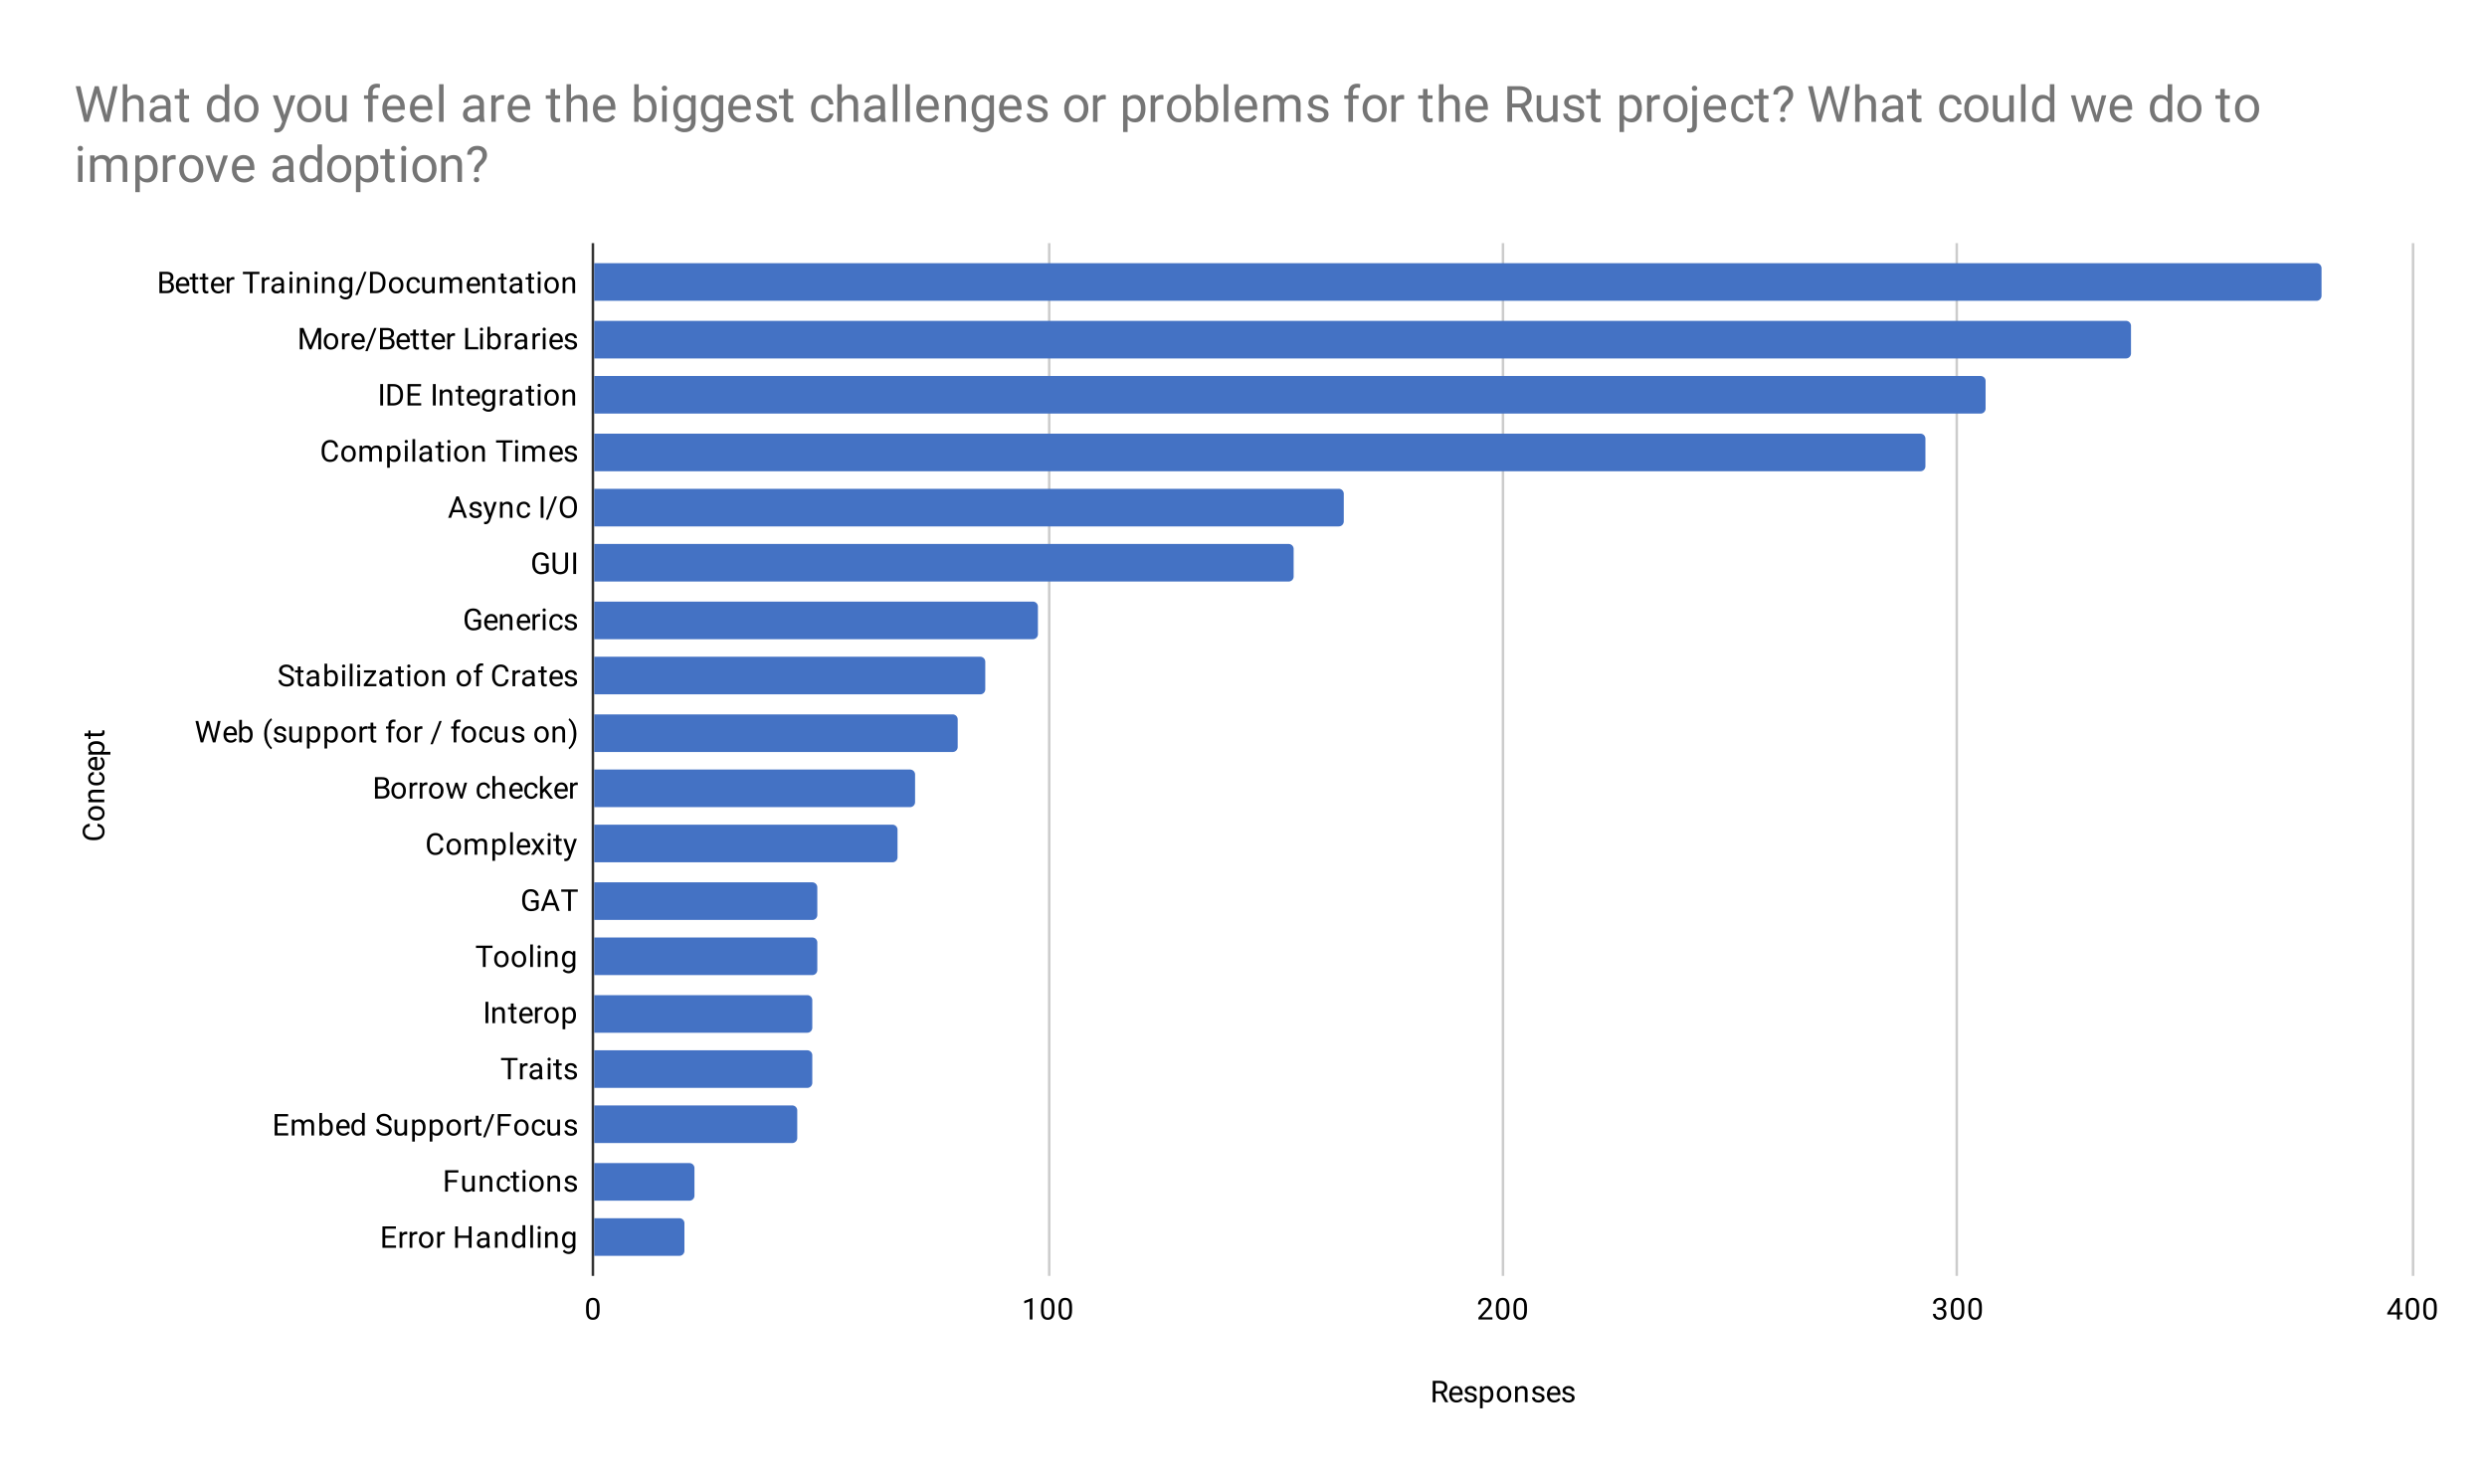 <svg xmlns="http://www.w3.org/2000/svg" width="992" height="592" fill="none" stroke-linecap="square" stroke-miterlimit="10"><path fill="#fff" d="M0 0h992v592H0z"/><path stroke="#333" stroke-linecap="butt" d="M236.5 97.5v411"/><path stroke="#ccc" stroke-linecap="butt" d="M418.5 97.5v411m181-411v411m181-411v411m182-411v411"/><clipPath id="a"><path d="M236.6 97.333h725.8V508.4H236.6z"/></clipPath><path d="M237 120v-15h687a2 2 0 0 1 2 2v11a2 2 0 0 1-2 2Z" clip-path="url(#a)"/><path fill="#4472c4" d="M237 120v-15h687a2 2 0 0 1 2 2v11a2 2 0 0 1-2 2Z" clip-path="url(#a)"/><path d="M237 143v-15h611a2 2 0 0 1 2 2v11a2 2 0 0 1-2 2Z" clip-path="url(#a)"/><path fill="#4472c4" d="M237 143v-15h611a2 2 0 0 1 2 2v11a2 2 0 0 1-2 2Z" clip-path="url(#a)"/><path d="M237 165v-15h553a2 2 0 0 1 2 2v11a2 2 0 0 1-2 2Z" clip-path="url(#a)"/><path fill="#4472c4" d="M237 165v-15h553a2 2 0 0 1 2 2v11a2 2 0 0 1-2 2Z" clip-path="url(#a)"/><path d="M237 188v-15h529a2 2 0 0 1 2 2v11a2 2 0 0 1-2 2Z" clip-path="url(#a)"/><path fill="#4472c4" d="M237 188v-15h529a2 2 0 0 1 2 2v11a2 2 0 0 1-2 2Z" clip-path="url(#a)"/><path d="M237 210v-15h297a2 2 0 0 1 2 2v11a2 2 0 0 1-2 2Z" clip-path="url(#a)"/><path fill="#4472c4" d="M237 210v-15h297a2 2 0 0 1 2 2v11a2 2 0 0 1-2 2Z" clip-path="url(#a)"/><path d="M237 232v-15h277a2 2 0 0 1 2 2v11a2 2 0 0 1-2 2Z" clip-path="url(#a)"/><path fill="#4472c4" d="M237 232v-15h277a2 2 0 0 1 2 2v11a2 2 0 0 1-2 2Z" clip-path="url(#a)"/><path d="M237 255v-15h175a2 2 0 0 1 2 2v11a2 2 0 0 1-2 2Z" clip-path="url(#a)"/><path fill="#4472c4" d="M237 255v-15h175a2 2 0 0 1 2 2v11a2 2 0 0 1-2 2Z" clip-path="url(#a)"/><path d="M237 277v-15h154a2 2 0 0 1 2 2v11a2 2 0 0 1-2 2Z" clip-path="url(#a)"/><path fill="#4472c4" d="M237 277v-15h154a2 2 0 0 1 2 2v11a2 2 0 0 1-2 2Z" clip-path="url(#a)"/><path d="M237 300v-15h143a2 2 0 0 1 2 2v11a2 2 0 0 1-2 2Z" clip-path="url(#a)"/><path fill="#4472c4" d="M237 300v-15h143a2 2 0 0 1 2 2v11a2 2 0 0 1-2 2Z" clip-path="url(#a)"/><path d="M237 322v-15h126a2 2 0 0 1 2 2v11a2 2 0 0 1-2 2Z" clip-path="url(#a)"/><path fill="#4472c4" d="M237 322v-15h126a2 2 0 0 1 2 2v11a2 2 0 0 1-2 2Z" clip-path="url(#a)"/><path d="M237 344v-15h119a2 2 0 0 1 2 2v11a2 2 0 0 1-2 2Z" clip-path="url(#a)"/><path fill="#4472c4" d="M237 344v-15h119a2 2 0 0 1 2 2v11a2 2 0 0 1-2 2Z" clip-path="url(#a)"/><path d="M237 367v-15h87a2 2 0 0 1 2 2v11a2 2 0 0 1-2 2Z" clip-path="url(#a)"/><path fill="#4472c4" d="M237 367v-15h87a2 2 0 0 1 2 2v11a2 2 0 0 1-2 2Z" clip-path="url(#a)"/><path d="M237 389v-15h87a2 2 0 0 1 2 2v11a2 2 0 0 1-2 2Z" clip-path="url(#a)"/><path fill="#4472c4" d="M237 389v-15h87a2 2 0 0 1 2 2v11a2 2 0 0 1-2 2Z" clip-path="url(#a)"/><path d="M237 412v-15h85a2 2 0 0 1 2 2v11a2 2 0 0 1-2 2Z" clip-path="url(#a)"/><path fill="#4472c4" d="M237 412v-15h85a2 2 0 0 1 2 2v11a2 2 0 0 1-2 2Z" clip-path="url(#a)"/><path d="M237 434v-15h85a2 2 0 0 1 2 2v11a2 2 0 0 1-2 2Z" clip-path="url(#a)"/><path fill="#4472c4" d="M237 434v-15h85a2 2 0 0 1 2 2v11a2 2 0 0 1-2 2Z" clip-path="url(#a)"/><path d="M237 456v-15h79a2 2 0 0 1 2 2v11a2 2 0 0 1-2 2Z" clip-path="url(#a)"/><path fill="#4472c4" d="M237 456v-15h79a2 2 0 0 1 2 2v11a2 2 0 0 1-2 2Z" clip-path="url(#a)"/><path d="M237 479v-15h38a2 2 0 0 1 2 2v11a2 2 0 0 1-2 2Z" clip-path="url(#a)"/><path fill="#4472c4" d="M237 479v-15h38a2 2 0 0 1 2 2v11a2 2 0 0 1-2 2Z" clip-path="url(#a)"/><path d="M237 501v-15h34a2 2 0 0 1 2 2v11a2 2 0 0 1-2 2Z" clip-path="url(#a)"/><path fill="#4472c4" d="M237 501v-15h34a2 2 0 0 1 2 2v11a2 2 0 0 1-2 2Z" clip-path="url(#a)"/><path fill="#000" d="M574.625 555.947h-2.016v3.453h-1.125v-8.531h2.828q1.438 0 2.204.656.78.656.78 1.906 0 .797-.437 1.39-.422.595-1.187.891l2 3.61v.078h-1.203zm-2.016-.922h1.735q.843 0 1.328-.422.5-.437.5-1.172 0-.781-.469-1.203t-1.36-.437h-1.734zm8.344 4.5q-1.297 0-2.11-.844-.796-.86-.796-2.281v-.187q0-.954.36-1.688.359-.75 1-1.156.655-.422 1.405-.422 1.235 0 1.922.812.688.813.688 2.328v.454h-4.297q.031.937.547 1.515.531.578 1.344.578.562 0 .953-.234.406-.234.718-.625l.657.516q-.797 1.234-2.39 1.234m-.14-5.687q-.657 0-1.11.484-.437.469-.531 1.328h3.172v-.078q-.047-.828-.453-1.281-.391-.454-1.078-.454m7.203 3.875q0-.438-.344-.672-.328-.25-1.156-.422-.813-.172-1.297-.422-.485-.25-.719-.578-.219-.344-.219-.813 0-.781.657-1.312.656-.547 1.687-.547 1.078 0 1.734.562.672.547.672 1.407h-1.078q0-.438-.39-.75-.375-.329-.938-.329-.594 0-.937.266-.329.25-.329.656 0 .391.313.594.312.203 1.125.39.812.173 1.312.423t.735.609q.25.36.25.86 0 .859-.688 1.374-.672.516-1.75.516-.765 0-1.36-.266-.577-.28-.905-.765t-.328-1.047h1.078q.03.547.437.875.406.312 1.078.312.61 0 .985-.25t.375-.672m7.656-1.407q0 1.438-.656 2.328-.657.891-1.797.891-1.157 0-1.813-.734v3.046h-1.078v-8.78h.985l.046.702q.672-.812 1.844-.812 1.14 0 1.797.86.672.859.672 2.39zm-1.078-.125q0-1.078-.469-1.687-.453-.625-1.25-.625-.984 0-1.469.86v3.03q.485.875 1.485.875.78 0 1.234-.609.469-.625.469-1.844m2.437-.015q0-.922.36-1.672.375-.75 1.03-1.14.657-.407 1.485-.407 1.297 0 2.094.89.813.891.813 2.391v.078q0 .922-.36 1.656-.36.735-1.015 1.157-.657.406-1.516.406-1.281 0-2.094-.89-.797-.907-.797-2.391zm1.094.14q0 1.047.484 1.688.5.64 1.313.64.828 0 1.312-.64.485-.657.485-1.828 0-1.032-.5-1.672-.485-.657-1.313-.657-.797 0-1.297.641-.484.625-.484 1.828m7.219-3.25.031.797q.734-.906 1.906-.906 2.016 0 2.032 2.265v4.188h-1.094v-4.203q0-.672-.313-1-.297-.328-.953-.328-.531 0-.937.281-.391.281-.61.734v4.516h-1.078v-6.344zm9.672 4.656q0-.437-.344-.671-.328-.25-1.156-.422-.813-.172-1.297-.422-.485-.25-.719-.578-.219-.344-.219-.813 0-.781.657-1.312.656-.547 1.687-.547 1.078 0 1.734.562.672.547.672 1.407h-1.078q0-.438-.39-.75-.375-.329-.938-.329-.594 0-.937.266-.329.25-.329.656 0 .391.313.594.312.203 1.125.39.812.173 1.312.423t.735.609q.25.36.25.86 0 .859-.688 1.374-.672.516-1.75.516-.765 0-1.36-.266-.577-.28-.905-.765t-.328-1.047h1.078q.03.547.437.875.406.312 1.078.312.61 0 .985-.25t.375-.672m4.937 1.813q-1.297 0-2.11-.844-.796-.86-.796-2.281v-.187q0-.954.36-1.688.359-.75 1-1.156.655-.422 1.405-.422 1.235 0 1.922.812.688.813.688 2.328v.454h-4.297q.031.937.547 1.515.531.578 1.344.578.562 0 .953-.234.406-.234.718-.625l.657.516q-.797 1.234-2.39 1.234m-.14-5.687q-.657 0-1.11.484-.437.469-.531 1.328h3.172v-.078q-.047-.828-.453-1.281-.391-.454-1.078-.454m7.203 3.875q0-.438-.344-.672-.328-.25-1.156-.422-.813-.172-1.297-.422-.485-.25-.719-.578-.219-.344-.219-.813 0-.781.657-1.312.656-.547 1.687-.547 1.078 0 1.734.562.672.547.672 1.407h-1.078q0-.438-.39-.75-.375-.329-.938-.329-.594 0-.937.266-.329.25-.329.656 0 .391.313.594.312.203 1.125.39.812.173 1.312.423t.735.609q.25.36.25.86 0 .859-.688 1.374-.672.516-1.75.516-.765 0-1.36-.266-.577-.28-.905-.765t-.328-1.047h1.078q.03.547.437.875.406.312 1.078.312.61 0 .985-.25t.375-.672M38.897 328.601q1.344.156 2.094 1 .734.844.734 2.234 0 1.516-1.078 2.422-1.094.907-2.922.907h-.812q-1.188 0-2.094-.422t-1.39-1.203-.485-1.797q0-1.36.765-2.172.766-.828 2.094-.969v1.125q-1.015.156-1.469.64-.453.485-.453 1.376 0 1.078.797 1.687.797.61 2.266.61h.828q1.39 0 2.219-.579.812-.578.812-1.625 0-.937-.422-1.437-.437-.5-1.484-.672zm-.531-1.266q-.922 0-1.672-.359-.75-.375-1.14-1.031-.407-.656-.407-1.485 0-1.296.89-2.093.891-.813 2.391-.813h.078q.922 0 1.657.36.734.359 1.156 1.015.406.656.406 1.516 0 1.281-.89 2.094-.907.796-2.391.796zm.14-1.093q1.047 0 1.688-.485.64-.5.64-1.312 0-.828-.64-1.313-.656-.484-1.828-.484-1.032 0-1.672.5-.656.484-.656 1.312 0 .797.64 1.297.625.485 1.828.485m-3.25-7.22.797-.03q-.906-.735-.906-1.907 0-2.015 2.266-2.03H41.6v1.093h-4.203q-.672 0-1 .312-.328.297-.328.954 0 .53.281.937.281.39.734.61H41.6v1.078h-6.344zm5.578-8.515q0-.578-.343-1.015-.36-.438-.891-.485v-1.031q.547.031 1.047.39.484.344.781.923.297.562.297 1.218 0 1.297-.86 2.063-.874.75-2.374.75h-.188q-.922 0-1.64-.328-.72-.344-1.11-.97-.406-.64-.406-1.515 0-1.062.64-1.765.626-.72 1.657-.766v1.031q-.625.047-1.016.469-.39.422-.39 1.031 0 .828.593 1.282.594.453 1.719.453h.203q1.094 0 1.688-.453.593-.454.593-1.282m.891-6.093q0 1.296-.844 2.109-.86.797-2.281.797h-.187q-.954 0-1.688-.36-.75-.359-1.156-1-.422-.656-.422-1.406 0-1.234.812-1.922t2.329-.687h.453v4.297q.937-.032 1.515-.547.578-.531.578-1.344 0-.562-.234-.953-.234-.406-.625-.719l.516-.656q1.234.797 1.234 2.39m-5.687.14q0 .656.484 1.11.469.437 1.328.53v-3.171h-.078q-.828.047-1.281.453-.453.39-.453 1.078m2.468-8.86q1.438 0 2.328.657.891.656.891 1.797 0 1.156-.734 1.812h3.047v1.079h-8.782v-.985l.703-.047q-.812-.672-.812-1.843 0-1.141.86-1.797.859-.672 2.39-.672zm-.125 1.079q-1.078 0-1.687.469-.625.453-.625 1.25 0 .984.86 1.468h3.03q.875-.484.875-1.484 0-.781-.609-1.234-.625-.47-1.844-.47m-4.656-4.203h1.531v-1.172h.844v1.172h3.922q.39 0 .578-.156.188-.157.188-.532 0-.187-.063-.515h.875q.125.422.125.828 0 .719-.437 1.094-.454.375-1.266.375H36.1v1.156h-.844v-1.156h-1.531zm29.859-175.614v-8.53h2.797q1.39 0 2.078.577.703.563.703 1.688 0 .61-.343 1.078-.328.453-.922.703.703.187 1.094.734.406.532.406 1.282 0 1.156-.75 1.812-.735.656-2.094.656zm1.125-3.984v3.062h1.86q.797 0 1.25-.406t.453-1.125q0-1.531-1.688-1.531zm0-.906h1.703q.735 0 1.172-.36.453-.375.453-1.015 0-.703-.406-1.016-.406-.328-1.25-.328H64.71zm8.344 5.015q-1.297 0-2.11-.843-.796-.86-.796-2.282v-.187q0-.953.36-1.688.359-.75 1-1.156.655-.422 1.405-.422 1.235 0 1.922.813.688.812.688 2.328v.453h-4.297q.031.937.547 1.516.531.578 1.344.578.562 0 .953-.235.406-.234.718-.625l.657.516q-.797 1.234-2.39 1.234m-.14-5.687q-.657 0-1.11.484-.437.469-.531 1.328h3.172v-.078q-.047-.828-.453-1.281-.391-.453-1.079-.453m4.984-2.313v1.532h1.172v.843h-1.172v3.922q0 .39.156.578t.531.188q.188 0 .516-.063v.875q-.422.125-.828.125-.719 0-1.094-.437-.375-.453-.375-1.266v-3.922h-1.156v-.843h1.156v-1.532zm4 0v1.532h1.172v.843h-1.172v3.922q0 .39.156.578t.531.188q.188 0 .516-.063v.875q-.422.125-.828.125-.719 0-1.094-.437-.375-.453-.375-1.266v-3.922h-1.156v-.843h1.156v-1.532zm5.156 8q-1.297 0-2.11-.843-.796-.86-.796-2.282v-.187q0-.953.36-1.688.359-.75 1-1.156.655-.422 1.405-.422 1.235 0 1.922.813.688.812.688 2.328v.453h-4.297q.031.937.547 1.516.531.578 1.344.578.562 0 .953-.235.406-.234.718-.625l.657.516q-.797 1.234-2.39 1.234m-.14-5.687q-.657 0-1.11.484-.437.469-.531 1.328h3.172v-.078q-.047-.828-.453-1.281-.391-.453-1.079-.453m6.578.187q-.25-.03-.532-.03-1.078 0-1.453.905v4.5h-1.078v-6.343h1.047l.016.734q.53-.844 1.515-.844.313 0 .485.078zm10-2.234h-2.75v7.61h-1.11v-7.61h-2.75v-.922h6.61zm4 2.234q-.25-.03-.532-.03-1.078 0-1.453.905v4.5h-1.078v-6.343h1.047l.016.734q.53-.844 1.515-.844.313 0 .485.078zm4.843 5.375q-.093-.187-.156-.672-.75.797-1.797.797-.937 0-1.547-.53-.593-.532-.593-1.36 0-.985.75-1.532.75-.546 2.125-.546h1.046v-.5q0-.563-.343-.891-.328-.344-1-.344-.578 0-.969.297-.39.281-.39.703h-1.094q0-.484.328-.922.343-.437.922-.687.578-.266 1.265-.266 1.11 0 1.719.547.625.547.656 1.5v2.922q0 .875.219 1.39v.094zm-1.797-.828q.516 0 .97-.265.452-.266.655-.688v-1.297h-.843q-2 0-2 1.172 0 .5.343.797.344.281.875.281m6.063.828h-1.078v-6.343h1.078zm-1.172-8.015q0-.266.156-.453.172-.188.485-.188.312 0 .468.188.172.187.172.453 0 .25-.172.437-.156.172-.468.172t-.485-.172q-.156-.187-.156-.437m4.016 1.672.031.796q.734-.906 1.906-.906 2.016 0 2.031 2.266v4.187h-1.093v-4.203q0-.672-.313-1-.297-.328-.953-.328-.531 0-.937.281-.391.282-.61.735v4.515h-1.078v-6.343zm7.156 6.343h-1.078v-6.343h1.078zm-1.172-8.015q0-.266.156-.453.172-.188.485-.188.312 0 .468.188.172.187.172.453 0 .25-.172.437-.156.172-.468.172t-.485-.172q-.156-.187-.156-.437m4.016 1.672.031.796q.734-.906 1.906-.906 2.016 0 2.031 2.266v4.187h-1.093v-4.203q0-.672-.313-1-.297-.328-.953-.328-.531 0-.937.281-.391.282-.61.735v4.515h-1.078v-6.343zm5.719 3.125q0-1.485.687-2.36t1.813-.875q1.156 0 1.812.813l.047-.703h1v6.187q0 1.234-.734 1.938-.735.718-1.954.718-.687 0-1.343-.297-.657-.296-1-.796l.562-.657q.688.86 1.703.86.781 0 1.219-.453.453-.438.453-1.25v-.547q-.656.765-1.781.765-1.11 0-1.797-.89-.687-.907-.687-2.453m1.093.125q0 1.062.438 1.687.437.61 1.234.61 1.016 0 1.5-.938v-2.89q-.5-.907-1.5-.907-.781 0-1.234.61-.438.609-.438 1.828m6.375 3.828h-.922l3.563-9.266h.922zm4.953-.735v-8.53h2.422q1.11 0 1.953.5.86.483 1.328 1.39.47.906.47 2.093v.532q0 1.218-.47 2.125-.453.906-1.328 1.39-.859.485-2 .5zm1.125-7.61v6.688h1.188q1.297 0 2.016-.796.734-.813.734-2.313v-.5q0-1.453-.688-2.25-.672-.812-1.937-.828zm6.422 4.376q0-.922.36-1.672.375-.75 1.03-1.14.657-.407 1.485-.407 1.297 0 2.094.89.813.891.813 2.391v.079q0 .921-.36 1.656t-1.016 1.156q-.656.406-1.515.406-1.281 0-2.094-.89-.797-.907-.797-2.39zm1.094.14q0 1.047.484 1.688.5.64 1.313.64.828 0 1.312-.64.485-.656.485-1.828 0-1.031-.5-1.672-.485-.656-1.313-.656-.797 0-1.297.64-.484.625-.484 1.829m8.734 2.329q.578 0 1.016-.344.438-.36.484-.89h1.032q-.032.546-.391 1.046-.344.485-.922.781-.562.297-1.219.297-1.297 0-2.062-.86-.75-.874-.75-2.374v-.188q0-.921.328-1.64.344-.719.969-1.11.64-.406 1.515-.406 1.063 0 1.766.64.719.626.766 1.657h-1.032q-.047-.625-.468-1.016-.422-.39-1.032-.39-.828 0-1.28.594-.454.593-.454 1.718v.203q0 1.094.453 1.688t1.281.594m7.375.14q-.625.75-1.859.75-1.016 0-1.547-.593-.531-.594-.531-1.75v-4.125h1.078v4.093q0 1.453 1.172 1.453 1.25 0 1.656-.937v-4.61h1.094v6.344h-1.031zm4.11-5.718.031.703q.688-.813 1.875-.813 1.328 0 1.813 1.016.312-.453.812-.735.516-.28 1.203-.28 2.094 0 2.125 2.202v4.25h-1.078v-4.187q0-.672-.312-1-.313-.344-1.047-.344-.61 0-1.016.36-.39.359-.453.968v4.203h-1.078v-4.156q0-1.375-1.36-1.375-1.062 0-1.453.906v4.625h-1.094v-6.343zm12.61 6.468q-1.298 0-2.11-.843-.797-.86-.797-2.282v-.187q0-.953.36-1.688.359-.75 1-1.156.655-.422 1.405-.422 1.235 0 1.922.813.688.812.688 2.328v.453h-4.297q.031.937.547 1.516.531.578 1.344.578.562 0 .953-.235.406-.234.719-.625l.656.516q-.797 1.234-2.39 1.234m-.142-5.687q-.656 0-1.109.484-.437.469-.531 1.328h3.172v-.078q-.047-.828-.453-1.281-.391-.453-1.079-.453m4.532-.781.031.796q.734-.906 1.906-.906 2.016 0 2.031 2.266v4.187h-1.093v-4.203q0-.672-.313-1-.297-.328-.953-.328-.531 0-.937.281-.391.282-.61.735v4.515h-1.078v-6.343zm7.453-1.532v1.532h1.172v.843h-1.172v3.922q0 .39.156.578t.531.188q.188 0 .516-.063v.875q-.422.125-.828.125-.719 0-1.094-.437-.375-.453-.375-1.266v-3.922h-1.156v-.843h1.156v-1.532zm6.437 7.875q-.093-.187-.156-.672-.75.797-1.797.797-.937 0-1.547-.53-.593-.532-.593-1.36 0-.985.75-1.532.75-.546 2.125-.546h1.046v-.5q0-.563-.343-.891-.328-.344-1-.344-.578 0-.969.297-.39.281-.39.703h-1.094q0-.484.328-.922.344-.437.922-.687.578-.266 1.265-.266 1.11 0 1.719.547.625.547.656 1.5v2.922q0 .875.219 1.39v.094zm-1.797-.828q.516 0 .97-.265.452-.266.655-.688v-1.297h-.843q-2 0-2 1.172 0 .5.344.797.343.281.874.281m6.36-7.047v1.532h1.172v.843h-1.172v3.922q0 .39.156.578t.531.188q.188 0 .516-.063v.875q-.422.125-.828.125-.719 0-1.094-.437-.375-.453-.375-1.266v-3.922h-1.156v-.843h1.156v-1.532zm3.703 7.875h-1.078v-6.343h1.078zm-1.172-8.015q0-.266.156-.453.172-.188.485-.188.312 0 .469.188.171.187.171.453 0 .25-.172.437-.156.172-.468.172t-.485-.172q-.156-.187-.156-.437m2.703 4.78q0-.92.36-1.67.375-.75 1.03-1.142.657-.406 1.485-.406 1.297 0 2.094.89.813.891.813 2.391v.079q0 .921-.36 1.656t-1.016 1.156q-.656.406-1.515.406-1.281 0-2.094-.89-.797-.907-.797-2.39zm1.094.142q0 1.046.484 1.687.5.64 1.313.64.828 0 1.312-.64.485-.656.485-1.828 0-1.031-.5-1.672-.485-.656-1.313-.656-.797 0-1.297.64-.484.625-.484 1.829m7.219-3.25.031.796q.734-.906 1.906-.906 2.016 0 2.031 2.266v4.187h-1.093v-4.203q0-.672-.313-1-.297-.328-.953-.328-.531 0-.937.281-.391.282-.61.735v4.515h-1.078v-6.343zm-104.406 20.213 2.796 6.953 2.782-6.953h1.468v8.53h-1.125v-3.327l.11-3.578-2.813 6.906h-.86l-2.796-6.89.11 3.562v3.328h-1.126v-8.531zm8.093 5.296q0-.921.36-1.671.375-.75 1.03-1.141.657-.406 1.485-.406 1.297 0 2.094.89.813.89.813 2.39v.079q0 .922-.36 1.656-.36.735-1.016 1.157-.656.406-1.515.406-1.281 0-2.094-.89-.797-.907-.797-2.391zm1.094.141q0 1.047.484 1.688.5.64 1.313.64.828 0 1.312-.64.485-.657.485-1.829 0-1.03-.5-1.671-.485-.657-1.313-.657-.797 0-1.297.64-.484.626-.484 1.829m9.266-2.281q-.25-.031-.532-.031-1.078 0-1.453.906v4.5h-1.078v-6.344h1.047l.016.734q.53-.843 1.515-.843.313 0 .485.078zm3.562 5.5q-1.297 0-2.11-.844-.796-.86-.796-2.281v-.188q0-.953.36-1.687.359-.75 1-1.156.655-.422 1.405-.422 1.235 0 1.922.812.688.813.688 2.328v.453h-4.297q.031.938.547 1.516.531.578 1.344.578.562 0 .953-.234.406-.235.719-.625l.656.515q-.797 1.235-2.39 1.235m-.14-5.688q-.657 0-1.11.485-.437.468-.531 1.328h3.172v-.078q-.047-.828-.453-1.282-.391-.453-1.079-.453m3.718 6.297h-.922l3.563-9.265h.922zm4.953-.734v-8.531h2.797q1.39 0 2.078.578.703.562.703 1.687 0 .61-.343 1.078-.328.453-.922.703.703.188 1.094.735.406.531.406 1.281 0 1.156-.75 1.813-.734.656-2.094.656zm1.125-3.985v3.063h1.86q.797 0 1.25-.406t.453-1.125q0-1.532-1.688-1.532zm0-.906h1.703q.735 0 1.172-.36.453-.374.453-1.015 0-.703-.406-1.015-.406-.329-1.25-.329h-1.672zm8.344 5.016q-1.297 0-2.11-.844-.796-.86-.796-2.281v-.188q0-.953.36-1.687.359-.75 1-1.156.655-.422 1.405-.422 1.235 0 1.922.812.688.813.688 2.328v.453h-4.297q.031.938.547 1.516.531.578 1.344.578.562 0 .953-.234.406-.235.719-.625l.656.515q-.797 1.235-2.39 1.235m-.14-5.688q-.657 0-1.11.485-.437.468-.531 1.328h3.172v-.078q-.047-.828-.453-1.282-.391-.453-1.079-.453m4.984-2.312v1.531h1.172v.844h-1.172v3.922q0 .39.156.578t.531.187q.188 0 .516-.062v.875q-.422.125-.828.125-.719 0-1.094-.438-.375-.453-.375-1.265v-3.922h-1.156v-.844h1.156v-1.531zm4 0v1.531h1.172v.844h-1.172v3.922q0 .39.156.578t.531.187q.188 0 .516-.062v.875q-.422.125-.828.125-.719 0-1.094-.438-.375-.453-.375-1.265v-3.922h-1.156v-.844h1.156v-1.531zm5.156 8q-1.297 0-2.11-.844-.796-.86-.796-2.281v-.188q0-.953.36-1.687.359-.75 1-1.156.655-.422 1.405-.422 1.235 0 1.922.812.688.813.688 2.328v.453h-4.297q.031.938.547 1.516.531.578 1.344.578.562 0 .953-.234.406-.235.719-.625l.656.515q-.797 1.235-2.39 1.235m-.14-5.688q-.657 0-1.11.485-.437.468-.531 1.328h3.172v-.078q-.047-.828-.453-1.282-.391-.453-1.079-.453m6.578.188q-.25-.031-.532-.031-1.078 0-1.453.906v4.5h-1.078v-6.344h1.047l.016.734q.53-.843 1.515-.843.313 0 .485.078zm5.234 4.453h4.047v.922h-5.188v-8.531h1.141zm5.875.922h-1.078v-6.344h1.078zm-1.172-8.016q0-.265.156-.453.172-.187.485-.187.312 0 .469.187.171.188.171.453 0 .25-.172.438-.156.172-.468.172t-.485-.172q-.156-.188-.156-.438m8.36 4.922q0 1.453-.672 2.344-.657.875-1.782.875-1.203 0-1.859-.86l-.062.735h-.985v-9h1.078v3.36q.656-.813 1.813-.813 1.156 0 1.812.875.656.859.656 2.39zm-1.079-.125q0-1.11-.437-1.703-.422-.61-1.219-.61-1.078 0-1.547.985v2.75q.5 1 1.547 1 .781 0 1.219-.61.437-.609.437-1.812m5.782-2.156q-.25-.031-.532-.031-1.078 0-1.453.906v4.5h-1.078v-6.344h1.047l.016.734q.53-.843 1.515-.843.313 0 .485.078zm4.843 5.375q-.093-.188-.156-.672-.75.797-1.797.797-.937 0-1.547-.531-.593-.532-.593-1.36 0-.984.75-1.531t2.125-.547h1.046v-.5q0-.562-.343-.89-.328-.344-1-.344-.578 0-.969.297-.39.28-.39.703h-1.094q0-.485.328-.922.344-.438.922-.688.578-.265 1.265-.265 1.11 0 1.719.547.625.546.656 1.5v2.921q0 .875.219 1.391v.094zm-1.797-.828q.516 0 .97-.266.452-.266.655-.687v-1.297h-.843q-2 0-2 1.172 0 .5.344.796.343.282.874.282m7.954-4.547q-.25-.031-.532-.031-1.078 0-1.453.906v4.5h-1.078v-6.344h1.047l.016.734q.53-.843 1.515-.843.313 0 .485.078zm2.109 5.375h-1.078v-6.344h1.078zm-1.172-8.016q0-.265.156-.453.172-.187.485-.187.312 0 .469.187.171.188.171.453 0 .25-.172.438-.156.172-.468.172t-.485-.172q-.156-.188-.156-.438m5.625 8.14q-1.297 0-2.11-.843-.796-.86-.796-2.281v-.188q0-.953.36-1.687.359-.75 1-1.156.655-.422 1.405-.422 1.235 0 1.922.812.688.813.688 2.328v.453h-4.297q.031.938.547 1.516.531.578 1.344.578.562 0 .953-.234.406-.235.719-.625l.656.515q-.797 1.235-2.39 1.235m-.14-5.687q-.657 0-1.11.485-.437.468-.531 1.328h3.172v-.078q-.047-.828-.453-1.282-.391-.453-1.079-.453m7.203 3.875q0-.437-.344-.672-.328-.25-1.156-.421-.813-.172-1.297-.422-.485-.25-.719-.578-.219-.344-.219-.813 0-.781.656-1.312.657-.547 1.688-.547 1.078 0 1.734.562.672.547.672 1.406h-1.078q0-.437-.39-.75-.376-.328-.938-.328-.594 0-.937.266-.329.25-.329.656 0 .39.313.594.312.203 1.125.39.812.172 1.312.422t.735.61q.25.36.25.86 0 .859-.688 1.374-.672.516-1.75.516-.765 0-1.36-.266-.577-.281-.905-.765-.329-.485-.329-1.047h1.079q.03.547.437.875.406.312 1.078.312.61 0 .985-.25t.375-.672m-76.313 24.088h-1.125v-8.531h1.125zm1.781 0v-8.531h2.422q1.11 0 1.953.5.86.484 1.328 1.39.47.907.47 2.094v.532q0 1.218-.47 2.125-.453.906-1.328 1.39-.859.485-2 .5zm1.125-7.61v6.688h1.188q1.297 0 2.016-.797.734-.812.734-2.312v-.5q0-1.453-.688-2.25-.672-.813-1.937-.828zm11.703 3.673h-3.703v3.015h4.297v.922h-5.422v-8.531h5.375v.922h-4.25v2.75h3.703zm6.391 3.937h-1.125v-8.531h1.125zm2.64-6.344.032.797q.734-.906 1.906-.906 2.016 0 2.031 2.266v4.187h-1.093v-4.203q0-.672-.313-1-.297-.328-.953-.328-.531 0-.937.281-.391.281-.61.735v4.515h-1.078v-6.344zm7.454-1.53v1.53h1.172v.844h-1.172v3.922q0 .39.156.578t.531.188q.188 0 .516-.063v.875q-.422.125-.828.125-.719 0-1.094-.437-.375-.453-.375-1.266v-3.922h-1.156v-.844h1.156v-1.53zm5.156 8q-1.297 0-2.11-.845-.796-.859-.796-2.28v-.188q0-.953.36-1.688.359-.75 1-1.156.655-.422 1.405-.422 1.235 0 1.922.813.688.812.688 2.328v.453h-4.297q.031.937.547 1.515.531.579 1.344.579.562 0 .953-.235.406-.234.719-.625l.656.516q-.797 1.234-2.39 1.234m-.14-5.688q-.657 0-1.11.484-.437.469-.531 1.328h3.172v-.078q-.047-.828-.453-1.281-.391-.453-1.079-.453m3.25 2.343q0-1.484.687-2.359t1.813-.875q1.156 0 1.812.813l.047-.704h1v6.188q0 1.234-.734 1.937-.735.72-1.954.72-.687 0-1.343-.298-.657-.297-1-.797l.562-.656q.688.86 1.703.86.781 0 1.219-.454.453-.437.453-1.25v-.546q-.656.765-1.781.765-1.11 0-1.797-.89-.687-.907-.687-2.454m1.093.125q0 1.063.438 1.688.437.61 1.234.61 1.016 0 1.5-.938v-2.89q-.5-.907-1.5-.907-.781 0-1.234.61-.438.609-.438 1.827m9.235-2.28q-.25-.032-.532-.032-1.078 0-1.453.906v4.5h-1.078v-6.344h1.047l.016.735q.53-.844 1.515-.844.313 0 .485.078zm4.843 5.374q-.093-.187-.156-.672-.75.797-1.797.797-.937 0-1.547-.531-.593-.531-.593-1.36 0-.984.75-1.53.75-.548 2.125-.548h1.046v-.5q0-.562-.343-.89-.328-.344-1-.344-.578 0-.969.297-.39.281-.39.703h-1.094q0-.484.328-.922.344-.437.922-.687.578-.266 1.265-.266 1.11 0 1.719.547.625.547.656 1.5v2.922q0 .875.219 1.39v.094zm-1.797-.828q.516 0 .97-.266.452-.265.655-.687v-1.297h-.843q-2 0-2 1.172 0 .5.344.797.343.281.874.281m6.36-7.047v1.531h1.172v.844h-1.172v3.922q0 .39.156.578t.531.188q.188 0 .516-.063v.875q-.422.125-.828.125-.719 0-1.094-.437-.375-.453-.375-1.266v-3.922h-1.156v-.844h1.156v-1.53zm3.703 7.875h-1.078v-6.344h1.078zm-1.172-8.015q0-.266.156-.454.172-.187.485-.187.312 0 .469.187.171.188.171.454 0 .25-.172.437-.156.172-.468.172t-.485-.172q-.156-.187-.156-.437m2.703 4.78q0-.921.36-1.671.375-.75 1.03-1.14.657-.407 1.485-.407 1.297 0 2.094.89.813.891.813 2.391v.078q0 .922-.36 1.657-.36.734-1.016 1.156-.656.406-1.515.406-1.281 0-2.094-.89-.797-.907-.797-2.391zm1.094.141q0 1.047.484 1.688.5.64 1.313.64.828 0 1.312-.64.485-.656.485-1.828 0-1.031-.5-1.672-.485-.656-1.313-.656-.797 0-1.297.64-.484.625-.484 1.828m7.219-3.25.031.797q.734-.906 1.906-.906 2.016 0 2.031 2.266v4.187h-1.093v-4.203q0-.672-.313-1-.297-.328-.953-.328-.531 0-.937.281-.391.281-.61.735v4.515h-1.078v-6.344zm-90.578 26.044q-.157 1.343-1 2.093-.844.735-2.235.735-1.515 0-2.422-1.078-.906-1.094-.906-2.922v-.813q0-1.187.422-2.094t1.203-1.39q.781-.485 1.797-.485 1.36 0 2.172.766.828.766.969 2.094h-1.125q-.157-1.016-.641-1.469t-1.375-.453q-1.078 0-1.687.797-.61.797-.61 2.265v.829q0 1.39.578 2.218.578.813 1.625.813.938 0 1.438-.422.5-.438.672-1.484zm1.265-.532q0-.922.36-1.672.375-.75 1.03-1.14.657-.406 1.485-.406 1.297 0 2.094.89.813.89.813 2.39v.079q0 .922-.36 1.656-.36.735-1.016 1.156-.656.407-1.515.407-1.281 0-2.094-.891-.797-.906-.797-2.39zm1.094.14q0 1.048.484 1.688.5.641 1.313.641.828 0 1.312-.64.485-.657.485-1.829 0-1.031-.5-1.672-.485-.656-1.313-.656-.797 0-1.297.64-.484.626-.484 1.829m7.219-3.25.031.704q.688-.812 1.875-.812 1.328 0 1.813 1.015.312-.453.812-.734.516-.281 1.203-.281 2.094 0 2.125 2.203v4.25h-1.078v-4.188q0-.672-.312-1-.313-.344-1.047-.344-.61 0-1.016.36-.39.36-.453.969v4.203h-1.078v-4.157q0-1.375-1.36-1.375-1.062 0-1.453.907v4.625h-1.094v-6.344zm15.328 3.25q0 1.438-.656 2.329-.657.89-1.797.89-1.156 0-1.813-.734v3.047h-1.078v-8.781h.984l.047.703q.672-.812 1.844-.812 1.14 0 1.797.859.672.86.672 2.39zm-1.078-.124q0-1.078-.469-1.688-.453-.625-1.25-.625-.984 0-1.469.86v3.031q.485.875 1.485.875.78 0 1.234-.61.469-.624.469-1.843m3.906 3.219h-1.078v-6.344h1.078zm-1.172-8.016q0-.266.156-.453.172-.188.485-.188.312 0 .469.188.171.187.171.453 0 .25-.172.438-.156.171-.468.171t-.485-.171q-.156-.188-.156-.438m4.172 8.016h-1.078v-9h1.078zm5.734 0q-.093-.188-.156-.672-.75.797-1.797.797-.937 0-1.547-.532-.593-.53-.593-1.359 0-.984.75-1.531t2.125-.547h1.046v-.5q0-.563-.343-.89-.328-.344-1-.344-.578 0-.969.296-.39.282-.39.704h-1.094q0-.485.328-.922.344-.438.922-.688.578-.265 1.265-.265 1.11 0 1.719.546.625.547.656 1.5v2.922q0 .875.219 1.39v.095zm-1.797-.828q.516 0 .97-.266.452-.266.655-.688v-1.296h-.843q-2 0-2 1.171 0 .5.344.797.343.282.874.282m6.36-7.047v1.53h1.172v.845h-1.172v3.922q0 .39.156.578t.531.187q.188 0 .516-.062v.875q-.422.125-.828.125-.719 0-1.094-.438-.375-.453-.375-1.265v-3.922h-1.156v-.844h1.156v-1.531zm3.703 7.875h-1.078v-6.344h1.078zm-1.172-8.016q0-.266.156-.453.172-.188.485-.188.312 0 .469.188.171.187.171.453 0 .25-.172.438-.156.171-.468.171t-.485-.171q-.156-.188-.156-.438m2.703 4.781q0-.922.36-1.672.375-.75 1.03-1.14.657-.406 1.485-.406 1.297 0 2.094.89.813.89.813 2.39v.079q0 .922-.36 1.656-.36.735-1.016 1.156-.656.407-1.515.407-1.281 0-2.094-.891-.797-.906-.797-2.39zm1.094.14q0 1.048.484 1.688.5.641 1.313.641.828 0 1.312-.64.485-.657.485-1.829 0-1.031-.5-1.672-.485-.656-1.313-.656-.797 0-1.297.64-.484.626-.484 1.829m7.219-3.25.031.798q.734-.906 1.906-.906 2.016 0 2.031 2.265v4.188h-1.093v-4.203q0-.672-.313-1-.297-.329-.953-.329-.531 0-.937.282-.391.28-.61.734v4.516h-1.078v-6.344zm15.047-1.265h-2.75v7.61h-1.11v-7.61h-2.75v-.922h6.61zm2.109 7.61h-1.078v-6.344h1.078zm-1.172-8.016q0-.266.156-.453.172-.188.485-.188.312 0 .469.188.171.187.171.453 0 .25-.172.438-.156.171-.468.171t-.485-.171q-.156-.188-.156-.438m4.016 1.672.031.703q.688-.812 1.875-.812 1.328 0 1.813 1.015.312-.453.812-.734.516-.281 1.203-.281 2.094 0 2.125 2.203v4.25h-1.078v-4.188q0-.672-.312-1-.313-.344-1.047-.344-.61 0-1.016.36-.39.36-.453.969v4.203h-1.078v-4.157q0-1.375-1.36-1.375-1.062 0-1.453.907v4.625h-1.094v-6.344zm12.61 6.469q-1.298 0-2.11-.844-.797-.86-.797-2.281v-.188q0-.953.36-1.687.359-.75 1-1.157.655-.421 1.405-.421 1.235 0 1.922.812.688.813.688 2.328v.453h-4.297q.031.938.547 1.516.531.578 1.344.578.562 0 .953-.234.406-.235.719-.625l.656.515q-.797 1.235-2.39 1.235m-.142-5.688q-.656 0-1.109.485-.437.468-.531 1.328h3.172v-.078q-.047-.829-.453-1.282-.391-.453-1.079-.453m7.204 3.875q0-.437-.344-.672-.328-.25-1.156-.422-.813-.171-1.297-.421-.485-.25-.719-.579-.219-.343-.219-.812 0-.781.656-1.313.657-.546 1.688-.546 1.078 0 1.734.562.672.547.672 1.406h-1.078q0-.437-.39-.75-.376-.328-.938-.328-.594 0-.937.266-.329.25-.329.656 0 .39.313.594.312.203 1.125.39.812.172 1.312.422t.735.61q.25.359.25.859 0 .86-.688 1.375-.672.516-1.75.516-.765 0-1.36-.266-.577-.281-.905-.766-.329-.484-.329-1.046h1.079q.03.546.437.875.406.312 1.078.312.61 0 .985-.25t.375-.672m-44.813 21.853h-3.578l-.797 2.234h-1.156l3.25-8.531h.984l3.266 8.531h-1.156zm-3.234-.922h2.906l-1.453-3.984zm10.047 1.469q0-.438-.344-.672-.328-.25-1.156-.422-.813-.172-1.297-.422-.485-.25-.719-.578-.219-.344-.219-.813 0-.78.656-1.312.657-.547 1.688-.547 1.078 0 1.734.563.672.546.672 1.406h-1.078q0-.438-.39-.75-.376-.328-.938-.328-.594 0-.937.265-.329.25-.329.656 0 .391.313.594.312.203 1.125.39.812.173 1.312.423t.735.61q.25.358.25.858 0 .86-.688 1.375-.672.516-1.75.516-.765 0-1.36-.266-.577-.28-.905-.765-.329-.484-.329-1.047h1.079q.03.547.437.875.406.313 1.078.313.61 0 .985-.25t.375-.672m4.375.093 1.484-4.75h1.156l-2.547 7.328q-.593 1.579-1.875 1.579l-.218-.016-.391-.078v-.875l.281.016q.563 0 .86-.22.312-.218.515-.812l.235-.656-2.266-6.266h1.188zm4.953-4.75.031.797q.734-.906 1.906-.906 2.016 0 2.031 2.266v4.187h-1.093v-4.203q0-.672-.313-1-.297-.328-.953-.328-.531 0-.937.281-.391.281-.61.734v4.516h-1.078v-6.344zm8.515 5.578q.578 0 1.016-.343.438-.36.484-.89h1.032q-.032.546-.391 1.046-.344.484-.922.781-.562.297-1.219.297-1.297 0-2.062-.86-.75-.874-.75-2.374v-.188q0-.922.328-1.64.344-.72.969-1.11.64-.406 1.515-.406 1.063 0 1.766.64.719.626.766 1.657h-1.032q-.047-.625-.468-1.016-.422-.39-1.032-.39-.828 0-1.28.593-.454.594-.454 1.72v.202q0 1.094.453 1.688t1.281.594m7.844.766h-1.125v-8.531h1.125zm1.828.734h-.922l3.563-9.265h.922zm11.516-4.718q0 1.25-.422 2.187-.422.922-1.203 1.422-.766.5-1.797.5-1 0-1.781-.5t-1.219-1.406q-.422-.922-.437-2.14v-.61q0-1.234.421-2.172.438-.937 1.22-1.437.78-.516 1.796-.516t1.797.5 1.203 1.437.422 2.188zm-1.11-.563q0-1.515-.609-2.328-.61-.812-1.703-.812-1.078 0-1.687.812-.61.813-.626 2.25v.64q0 1.47.61 2.313.625.828 1.703.828 1.094 0 1.688-.78.609-.798.624-2.282zm-10.14 25.823q-.438.625-1.219.937t-1.812.313-1.844-.485q-.813-.5-1.25-1.406t-.453-2.094v-.734q0-1.938.89-3 .907-1.063 2.532-1.063 1.343 0 2.156.688.812.687 1 1.937h-1.125q-.328-1.687-2.016-1.687-1.14 0-1.719.797-.578.781-.593 2.297v.687q0 1.438.656 2.297.656.844 1.781.844.625 0 1.094-.14.484-.142.797-.485v-1.907h-1.969v-.921h3.094zm7.703-7.407v5.797q-.016 1.203-.766 1.985-.75.765-2.03.859l-.313.016q-1.391 0-2.235-.75-.828-.766-.828-2.094v-5.813h1.11v5.782q0 .921.5 1.437.515.516 1.453.516.968 0 1.468-.516t.5-1.437v-5.782zm3.203 8.532h-1.125v-8.532h1.125zm-37.906 21.276q-.438.625-1.219.938t-1.812.312-1.844-.484q-.813-.5-1.25-1.407-.438-.906-.453-2.093v-.735q0-1.937.89-3 .907-1.062 2.532-1.062 1.343 0 2.156.687.812.688 1 1.938h-1.125q-.328-1.688-2.016-1.688-1.14 0-1.719.797-.578.781-.593 2.297v.688q0 1.437.656 2.296.656.844 1.781.844.625 0 1.094-.14.484-.141.797-.485v-1.906h-1.969v-.922h3.094zm4.156 1.25q-1.297 0-2.11-.844-.796-.86-.796-2.281v-.187q0-.954.36-1.688.359-.75 1-1.156.655-.422 1.405-.422 1.235 0 1.922.812.688.813.688 2.329v.453h-4.297q.031.937.547 1.515.531.578 1.344.578.562 0 .953-.234.406-.234.719-.625l.656.516q-.797 1.234-2.39 1.234m-.14-5.687q-.657 0-1.11.484-.437.469-.531 1.328h3.172v-.078q-.047-.828-.453-1.281-.391-.453-1.079-.453m4.53-.782.032.797q.734-.906 1.906-.906 2.016 0 2.031 2.266v4.187h-1.093v-4.203q0-.672-.313-1-.297-.328-.953-.328-.531 0-.937.281-.391.281-.61.734v4.516h-1.078v-6.344zm8.61 6.469q-1.297 0-2.11-.844-.796-.86-.796-2.281v-.187q0-.954.36-1.688.359-.75 1-1.156.655-.422 1.405-.422 1.235 0 1.922.812.688.813.688 2.329v.453h-4.297q.031.937.547 1.515.531.578 1.344.578.562 0 .953-.234.406-.234.719-.625l.656.516q-.797 1.234-2.39 1.234m-.14-5.687q-.657 0-1.11.484-.437.469-.531 1.328h3.172v-.078q-.047-.828-.453-1.281-.391-.453-1.079-.453m6.578.187q-.25-.031-.532-.031-1.078 0-1.453.906v4.5h-1.078v-6.344h1.047l.016.735q.53-.844 1.515-.844.313 0 .485.078zm2.109 5.375h-1.078v-6.344h1.078zm-1.172-8.016q0-.265.156-.453.172-.187.485-.187.312 0 .469.187.171.188.171.453 0 .25-.172.438-.156.172-.468.172t-.485-.172q-.156-.188-.156-.438m5.531 7.25q.578 0 1.016-.343.438-.36.484-.891h1.032q-.032.547-.391 1.047-.344.484-.922.781-.562.297-1.219.297-1.297 0-2.062-.86-.75-.874-.75-2.374v-.188q0-.922.328-1.64.344-.72.969-1.11.64-.406 1.515-.406 1.063 0 1.766.64.719.626.766 1.657h-1.032q-.047-.625-.468-1.016-.422-.39-1.032-.39-.828 0-1.28.593-.454.594-.454 1.719v.203q0 1.094.453 1.688t1.281.593m7.157-.921q0-.438-.344-.672-.328-.25-1.156-.422-.813-.172-1.297-.422-.485-.25-.719-.578-.219-.344-.219-.813 0-.781.656-1.312.657-.547 1.688-.547 1.078 0 1.734.562.672.547.672 1.407h-1.078q0-.438-.39-.75-.376-.328-.938-.328-.594 0-.937.265-.329.25-.329.656 0 .391.313.594.312.203 1.125.39.812.173 1.312.423t.735.609q.25.36.25.86 0 .859-.688 1.374-.672.516-1.75.516-.765 0-1.36-.266-.577-.28-.905-.765t-.329-1.047h1.079q.03.547.437.875.406.312 1.078.312.61 0 .985-.25t.375-.671M114.1 269.968q-1.437-.422-2.11-1.032-.656-.609-.656-1.5 0-1 .797-1.656.813-.672 2.11-.672.875 0 1.562.344t1.063.938q.39.593.39 1.312h-1.14q0-.781-.5-1.219-.485-.437-1.375-.437-.829 0-1.297.375-.469.36-.469 1 0 .531.438.89.453.36 1.515.657 1.063.296 1.656.656.61.36.891.844.297.484.297 1.125 0 1.046-.813 1.671t-2.156.625q-.89 0-1.656-.343-.75-.344-1.172-.922-.406-.594-.406-1.328h1.125q0 .765.578 1.219.578.453 1.531.453.89 0 1.36-.36.468-.375.468-1t-.437-.969-1.594-.671m5.797-4.079v1.532h1.172v.844h-1.172v3.921q0 .391.156.579t.531.187q.188 0 .516-.062v.875q-.422.125-.828.125-.719 0-1.094-.438-.375-.453-.375-1.266v-3.921h-1.156v-.844h1.156v-1.531zm6.437 7.875q-.093-.187-.156-.671-.75.796-1.797.796-.937 0-1.547-.53-.593-.532-.593-1.36 0-.985.75-1.531.75-.547 2.125-.547h1.046v-.5q0-.563-.343-.89-.328-.345-1-.345-.578 0-.969.297-.39.281-.39.703h-1.094q0-.484.328-.921.343-.438.922-.688.578-.266 1.265-.266 1.11 0 1.719.547.625.547.656 1.5v2.922q0 .875.219 1.39v.094zm-1.797-.828q.516 0 .97-.265.452-.266.655-.688v-1.297h-.843q-2 0-2 1.172 0 .5.343.797.344.281.875.281m10.25-2.265q0 1.453-.671 2.344-.657.875-1.782.875-1.203 0-1.859-.86l-.062.735h-.985v-9h1.078v3.359q.656-.813 1.813-.813 1.156 0 1.812.875.656.86.656 2.391zm-1.078-.125q0-1.11-.437-1.703-.422-.61-1.219-.61-1.078 0-1.547.985v2.75q.5 1 1.547 1 .781 0 1.219-.61.437-.61.437-1.812m3.891 3.219h-1.078v-6.344h1.078zm-1.172-8.016q0-.266.156-.453.172-.188.485-.188.312 0 .469.188.171.187.171.453 0 .25-.172.437-.156.172-.468.172t-.485-.172q-.156-.187-.156-.437m4.172 8.015h-1.078v-9h1.078zm3 0h-1.078v-6.343h1.078zm-1.172-8.015q0-.266.156-.453.172-.188.485-.188.312 0 .469.188.171.187.171.453 0 .25-.172.437-.156.172-.468.172t-.485-.172q-.156-.187-.156-.437m4.016 7.125h3.703v.89h-5.031v-.796l3.5-4.641h-3.454v-.906h4.813v.765zm8.89.89q-.093-.187-.156-.671-.75.796-1.797.796-.937 0-1.547-.53-.593-.532-.593-1.36 0-.985.75-1.531.75-.547 2.125-.547h1.046v-.5q0-.563-.343-.89-.328-.345-1-.345-.578 0-.969.297-.39.281-.39.703h-1.094q0-.484.328-.921.344-.438.922-.688.578-.266 1.265-.266 1.11 0 1.719.547.625.547.656 1.5v2.922q0 .875.219 1.39v.094zm-1.797-.828q.516 0 .97-.265.452-.266.655-.688v-1.297h-.843q-2 0-2 1.172 0 .5.344.797.343.281.874.281m6.36-7.046v1.53h1.172v.844h-1.172v3.922q0 .391.156.579t.531.187q.188 0 .516-.062v.875q-.422.125-.828.125-.719 0-1.094-.438-.375-.453-.375-1.266v-3.921h-1.156v-.844h1.156v-1.531zm3.703 7.875h-1.078v-6.344h1.078zm-1.172-8.016q0-.266.156-.453.172-.188.485-.188.312 0 .469.188.171.187.171.453 0 .25-.172.437-.156.172-.468.172t-.485-.172q-.156-.187-.156-.437m2.703 4.781q0-.922.36-1.672.375-.75 1.03-1.14.657-.407 1.485-.407 1.297 0 2.094.891.813.89.813 2.39v.079q0 .922-.36 1.656t-1.016 1.156q-.656.406-1.515.406-1.281 0-2.094-.89-.797-.906-.797-2.39zm1.094.14q0 1.048.484 1.688.5.64 1.313.64.828 0 1.312-.64.485-.656.485-1.828 0-1.031-.5-1.672-.485-.656-1.313-.656-.797 0-1.297.64-.484.626-.484 1.829m7.219-3.25.031.798q.734-.907 1.906-.907 2.016 0 2.031 2.266v4.188h-1.093v-4.204q0-.671-.313-1-.297-.328-.953-.328-.531 0-.937.281-.391.282-.61.735v4.515h-1.078v-6.343zm8.687 3.11q0-.922.36-1.672.375-.75 1.03-1.14.657-.407 1.485-.407 1.297 0 2.094.891.813.89.813 2.39v.079q0 .922-.36 1.656t-1.016 1.156q-.656.406-1.515.406-1.281 0-2.094-.89-.797-.906-.797-2.39zm1.094.14q0 1.048.484 1.688.5.64 1.313.64.828 0 1.312-.64.485-.656.485-1.828 0-1.031-.5-1.672-.485-.656-1.313-.656-.797 0-1.297.64-.484.626-.484 1.829m6.734 3.094v-5.5h-1v-.843h1v-.64q0-1.032.532-1.579.546-.562 1.546-.562.375 0 .75.093l-.062.89q-.281-.062-.578-.062-.531 0-.828.313-.281.312-.281.875v.672h1.359v.844h-1.36v5.5zm12.907-2.703q-.157 1.344-1 2.094-.844.735-2.235.735-1.515 0-2.422-1.079-.906-1.093-.906-2.921v-.813q0-1.187.422-2.094t1.203-1.39q.781-.485 1.797-.485 1.36 0 2.172.766.828.765.969 2.094h-1.125q-.157-1.016-.641-1.47-.484-.452-1.375-.452-1.078 0-1.687.797-.61.796-.61 2.265v.828q0 1.391.578 2.22.578.812 1.625.812.938 0 1.438-.422.5-.438.672-1.485zm4.625-2.671q-.25-.032-.532-.032-1.078 0-1.453.906v4.5h-1.078v-6.343h1.047l.016.734q.53-.844 1.515-.844.313 0 .485.079zm4.843 5.375q-.093-.188-.156-.672-.75.796-1.797.796-.937 0-1.547-.53-.593-.532-.593-1.36 0-.985.75-1.531.75-.547 2.125-.547h1.046v-.5q0-.563-.343-.89-.328-.345-1-.345-.578 0-.969.297-.39.281-.39.703h-1.094q0-.484.328-.921.344-.438.922-.688.578-.266 1.265-.266 1.11 0 1.719.547.625.547.656 1.5v2.922q0 .875.219 1.39v.094zm-1.797-.829q.516 0 .97-.265.452-.266.655-.688v-1.297h-.843q-2 0-2 1.172 0 .5.344.797.343.281.874.281m6.36-7.046v1.53h1.172v.844h-1.172v3.922q0 .391.156.579t.531.187q.188 0 .516-.062v.875q-.422.125-.828.125-.719 0-1.094-.438-.375-.453-.375-1.266v-3.921h-1.156v-.844h1.156v-1.531zm5.156 8q-1.297 0-2.11-.844-.796-.86-.796-2.281v-.188q0-.953.36-1.687.359-.75 1-1.157.655-.422 1.405-.422 1.235 0 1.922.813.688.812.688 2.328v.453h-4.297q.031.938.547 1.516.531.578 1.344.578.562 0 .953-.235.406-.234.719-.625l.656.516q-.797 1.235-2.39 1.235m-.14-5.688q-.657 0-1.11.484-.437.47-.531 1.329h3.172v-.079q-.047-.828-.453-1.28-.391-.454-1.079-.454m7.203 3.875q0-.437-.344-.672-.328-.25-1.156-.422-.813-.172-1.297-.422-.485-.25-.719-.578-.219-.344-.219-.812 0-.781.656-1.313.657-.547 1.688-.547 1.078 0 1.734.563.672.547.672 1.406h-1.078q0-.437-.39-.75-.376-.328-.938-.328-.594 0-.937.266-.329.25-.329.656 0 .39.313.594.312.203 1.125.39.812.172 1.312.422t.735.61q.25.359.25.859 0 .86-.688 1.375-.672.515-1.75.515-.765 0-1.36-.265-.577-.281-.905-.766-.329-.484-.329-1.047h1.079q.03.547.437.875.406.313 1.078.313.61 0 .985-.25t.375-.672M80.428 293.478l.172 1.125.234-1.015 1.688-5.953h.953l1.64 5.953.235 1.031.188-1.156 1.328-5.828h1.125l-2.063 8.531h-1.031l-1.766-6.219-.125-.656-.14.656-1.813 6.219h-1.031l-2.063-8.531h1.125zm11.625 2.813q-1.297 0-2.11-.844-.796-.86-.796-2.281v-.188q0-.953.36-1.687.359-.75 1-1.156.655-.422 1.405-.422 1.235 0 1.922.812.688.813.688 2.328v.454h-4.297q.031.937.547 1.515.531.578 1.344.578.562 0 .953-.234.406-.234.718-.625l.657.516q-.797 1.234-2.39 1.234m-.14-5.688q-.657 0-1.11.485-.437.469-.531 1.328h3.172v-.078q-.047-.828-.453-1.281-.391-.454-1.079-.454m8.874 2.47q0 1.452-.671 2.343-.657.875-1.782.875-1.203 0-1.859-.86l-.062.735h-.985v-9h1.078v3.36q.656-.813 1.813-.813 1.156 0 1.812.875.656.86.656 2.39zm-1.078-.126q0-1.11-.437-1.703-.422-.61-1.219-.61-1.078 0-1.547.985v2.75q.5 1 1.547 1 .781 0 1.219-.61.437-.609.437-1.812m5.672-.25q0-1.312.344-2.531.36-1.219 1.063-2.219t1.468-1.406l.219.719q-.86.656-1.406 2-.547 1.343-.594 3.015l-.016.5q0 2.266.828 3.922.5 1 1.188 1.563l-.219.656q-.781-.422-1.5-1.453-1.375-1.985-1.375-4.766m7.735 1.781q0-.437-.344-.671-.328-.25-1.156-.422-.813-.172-1.297-.422-.485-.25-.719-.578-.219-.344-.219-.813 0-.781.656-1.312.657-.547 1.688-.547 1.078 0 1.734.562.672.547.672 1.407h-1.078q0-.438-.39-.75-.376-.329-.938-.329-.594 0-.937.266-.329.25-.329.656 0 .391.313.594.312.203 1.125.39.812.173 1.312.423t.735.609q.25.36.25.86 0 .859-.688 1.374-.672.516-1.75.516-.765 0-1.36-.266-.577-.28-.905-.765t-.329-1.047h1.079q.03.547.437.875.406.312 1.078.312.61 0 .985-.25t.375-.672m6.218 1.063q-.625.75-1.859.75-1.016 0-1.547-.594t-.531-1.75v-4.125h1.078v4.094q0 1.453 1.172 1.453 1.25 0 1.656-.937v-4.61h1.094v6.344h-1.031zm8.438-2.469q0 1.438-.656 2.328-.657.891-1.797.891-1.157 0-1.813-.734v3.046h-1.078v-8.78h.984l.047.702q.672-.812 1.844-.812 1.14 0 1.797.86.672.859.672 2.39zm-1.078-.125q0-1.078-.469-1.687-.453-.625-1.25-.625-.984 0-1.469.86v3.03q.485.875 1.485.875.78 0 1.234-.609.469-.625.469-1.844m8.078.125q0 1.438-.656 2.328-.657.891-1.797.891-1.156 0-1.813-.734v3.046h-1.078v-8.78h.984l.047.702q.672-.812 1.844-.812 1.14 0 1.797.86.672.859.672 2.39zm-1.078-.125q0-1.078-.469-1.687-.453-.625-1.25-.625-.984 0-1.469.86v3.03q.485.875 1.485.875.78 0 1.234-.609.469-.625.469-1.844m2.437-.015q0-.922.36-1.672.375-.75 1.03-1.14.657-.407 1.485-.407 1.297 0 2.094.89.813.891.813 2.391v.078q0 .922-.36 1.656-.36.735-1.016 1.157-.656.406-1.515.406-1.281 0-2.094-.89-.797-.907-.797-2.391zm1.094.14q0 1.047.484 1.688.5.64 1.313.64.828 0 1.312-.64.485-.657.485-1.828 0-1.032-.5-1.672-.485-.657-1.313-.657-.797 0-1.297.641-.484.625-.484 1.828m9.266-2.281q-.25-.031-.532-.031-1.078 0-1.453.906v4.5h-1.078v-6.344h1.047l.016.735q.53-.844 1.515-.844.313 0 .485.078zm2.406-2.5v1.531h1.172v.844h-1.172v3.922q0 .39.156.578t.531.187q.188 0 .516-.062v.875q-.422.125-.828.125-.719 0-1.094-.438-.375-.453-.375-1.265v-3.922h-1.156v-.844h1.156v-1.531zm6.062 7.875v-5.5h-1v-.844h1v-.64q0-1.032.532-1.579.546-.562 1.546-.562.375 0 .75.094l-.062.89q-.281-.062-.578-.062-.531 0-.828.312-.281.313-.281.875v.672h1.359v.844h-1.36v5.5zm3.172-3.234q0-.922.36-1.672.375-.75 1.03-1.14.657-.407 1.485-.407 1.297 0 2.094.89.813.891.813 2.391v.078q0 .922-.36 1.656-.36.735-1.016 1.157-.656.406-1.515.406-1.281 0-2.094-.89-.797-.907-.797-2.391zm1.094.14q0 1.047.484 1.688.5.64 1.313.64.828 0 1.312-.64.485-.657.485-1.828 0-1.032-.5-1.672-.485-.657-1.313-.657-.797 0-1.297.641-.484.625-.484 1.828m9.266-2.281q-.25-.031-.532-.031-1.078 0-1.453.906v4.5h-1.078v-6.344h1.047l.016.735q.53-.844 1.515-.844.313 0 .485.078zm4.14 6.11h-.922l3.563-9.266h.922zm8.328-.735v-5.5h-1v-.844h1v-.64q0-1.032.532-1.579.546-.562 1.546-.562.375 0 .75.094l-.062.89q-.281-.062-.578-.062-.531 0-.828.312-.281.313-.281.875v.672h1.359v.844h-1.36v5.5zm3.172-3.234q0-.922.36-1.672.375-.75 1.03-1.14.657-.407 1.485-.407 1.297 0 2.094.89.813.891.813 2.391v.078q0 .922-.36 1.656-.36.735-1.016 1.157-.656.406-1.515.406-1.281 0-2.094-.89-.797-.907-.797-2.391zm1.094.14q0 1.047.484 1.688.5.64 1.313.64.828 0 1.312-.64.485-.657.485-1.828 0-1.032-.5-1.672-.485-.657-1.313-.657-.797 0-1.297.641-.484.625-.484 1.828m8.734 2.328q.578 0 1.016-.343.438-.36.484-.891h1.032q-.032.547-.391 1.047-.344.484-.922.781-.562.297-1.219.297-1.297 0-2.062-.86-.75-.874-.75-2.374v-.188q0-.922.328-1.64.344-.72.969-1.11.64-.406 1.515-.406 1.063 0 1.766.64.719.625.766 1.657h-1.032q-.047-.625-.468-1.016-.422-.39-1.032-.39-.828 0-1.28.593-.454.594-.454 1.719v.203q0 1.094.453 1.688t1.281.593m7.375.141q-.625.75-1.859.75-1.016 0-1.547-.594t-.531-1.75v-4.125h1.078v4.094q0 1.453 1.172 1.453 1.25 0 1.656-.937v-4.61h1.094v6.344h-1.031zm6.782-1.063q0-.437-.344-.671-.328-.25-1.156-.422-.813-.172-1.297-.422-.485-.25-.719-.578-.219-.344-.219-.813 0-.781.656-1.312.657-.547 1.688-.547 1.078 0 1.734.562.672.547.672 1.407h-1.078q0-.438-.39-.75-.376-.329-.938-.329-.594 0-.937.266-.329.25-.329.656 0 .391.313.594.312.203 1.125.39.812.173 1.312.423t.735.609q.25.36.25.86 0 .859-.688 1.374-.672.516-1.75.516-.765 0-1.36-.266-.577-.28-.905-.765t-.329-1.047h1.079q.03.547.437.875.406.312 1.078.312.61 0 .985-.25t.375-.672m5.015-1.546q0-.922.36-1.672.375-.75 1.03-1.14.657-.407 1.485-.407 1.297 0 2.094.89.813.891.813 2.391v.078q0 .922-.36 1.656-.36.735-1.016 1.157-.656.406-1.515.406-1.281 0-2.094-.89-.797-.907-.797-2.391zm1.094.14q0 1.047.484 1.688.5.64 1.313.64.828 0 1.312-.64.485-.657.485-1.828 0-1.032-.5-1.672-.485-.657-1.313-.657-.797 0-1.297.641-.484.625-.484 1.828m7.219-3.25.031.797q.734-.906 1.906-.906 2.016 0 2.031 2.265v4.188h-1.093v-4.203q0-.672-.313-1-.297-.328-.953-.328-.531 0-.937.281-.391.281-.61.734v4.516h-1.078v-6.344zm8.484 2.938q0 1.312-.344 2.515-.343 1.188-1.062 2.203-.703 1.016-1.469 1.438l-.234-.656q.906-.688 1.453-2.14.547-1.47.562-3.235v-.188q0-1.234-.265-2.297-.25-1.062-.719-1.89-.453-.844-1.031-1.313l.234-.656q.766.422 1.469 1.422t1.047 2.219q.36 1.203.36 2.578m-80.345 25.807v-8.53h2.797q1.39 0 2.078.577.703.563.703 1.688 0 .61-.343 1.078-.328.453-.922.703.703.188 1.094.734.406.532.406 1.282 0 1.156-.75 1.812-.734.656-2.094.656zm1.125-3.984v3.063h1.86q.797 0 1.25-.407t.453-1.125q0-1.531-1.688-1.531zm0-.906h1.703q.735 0 1.172-.36.453-.375.453-1.015 0-.703-.406-1.016-.406-.328-1.25-.328h-1.672zm5.422 1.656q0-.922.36-1.672.375-.75 1.03-1.14.657-.407 1.485-.407 1.297 0 2.094.89.813.892.813 2.392v.078q0 .922-.36 1.656t-1.016 1.156q-.656.406-1.515.406-1.281 0-2.094-.89-.797-.906-.797-2.39zm1.094.14q0 1.048.484 1.688.5.64 1.313.64.828 0 1.312-.64.485-.656.485-1.828 0-1.031-.5-1.672-.485-.656-1.313-.656-.797 0-1.297.64-.484.626-.484 1.829m9.266-2.28q-.25-.032-.532-.032-1.078 0-1.453.906v4.5h-1.078v-6.343h1.047l.016.734q.53-.844 1.515-.844.313 0 .485.078zm4 0q-.25-.032-.532-.032-1.078 0-1.453.906v4.5h-1.078v-6.343h1.047l.016.734q.53-.844 1.515-.844.313 0 .485.078zm.64 2.14q0-.922.36-1.672.375-.75 1.03-1.14.657-.407 1.485-.407 1.297 0 2.094.89.813.892.813 2.392v.078q0 .922-.36 1.656t-1.016 1.156q-.656.406-1.515.406-1.281 0-2.094-.89-.797-.906-.797-2.39zm1.094.14q0 1.048.484 1.688.5.64 1.313.64.828 0 1.312-.64.485-.656.485-1.828 0-1.031-.5-1.672-.485-.656-1.313-.656-.797 0-1.297.64-.484.626-.484 1.829m11.813 1.594 1.218-4.843h1.078l-1.843 6.343h-.875l-1.547-4.812-1.5 4.812h-.875l-1.844-6.343h1.078l1.25 4.75 1.484-4.75h.86zm8.921.735q.578 0 1.016-.344.438-.36.484-.89h1.032q-.032.546-.391 1.046-.344.485-.922.782-.562.296-1.219.296-1.297 0-2.062-.859-.75-.875-.75-2.375v-.187q0-.922.328-1.641.344-.719.969-1.11.64-.406 1.515-.406 1.063 0 1.766.64.719.626.766 1.657h-1.032q-.047-.625-.468-1.015-.422-.391-1.032-.391-.828 0-1.28.594-.454.593-.454 1.718v.204q0 1.093.453 1.687t1.281.594m4.547-4.813q.719-.875 1.875-.875 2.016 0 2.031 2.266v4.187h-1.093v-4.203q0-.672-.313-1-.297-.328-.953-.328-.531 0-.937.281-.391.282-.61.735v4.515h-1.078v-9h1.078zm8.547 5.703q-1.297 0-2.11-.843-.796-.86-.796-2.282v-.187q0-.953.36-1.688.359-.75 1-1.156.655-.422 1.405-.422 1.235 0 1.922.813.688.812.688 2.328v.453h-4.297q.031.938.547 1.516.531.578 1.344.578.562 0 .953-.235.406-.234.719-.625l.656.516q-.797 1.234-2.39 1.234m-.14-5.687q-.657 0-1.11.484-.437.469-.531 1.328h3.172v-.078q-.047-.828-.453-1.281-.391-.453-1.079-.453m6.046 4.797q.578 0 1.016-.344.438-.36.484-.89h1.032q-.032.546-.391 1.046-.344.485-.922.782-.562.296-1.219.296-1.297 0-2.062-.859-.75-.875-.75-2.375v-.187q0-.922.328-1.641.344-.719.969-1.11.64-.406 1.515-.406 1.063 0 1.766.64.719.626.766 1.657h-1.032q-.047-.625-.468-1.015-.422-.391-1.032-.391-.828 0-1.28.594-.454.593-.454 1.718v.204q0 1.093.453 1.687t1.281.594m5.235-2.172-.688.703v2.234h-1.078v-9h1.078v5.438l.578-.688 1.985-2.093h1.312l-2.469 2.656 2.766 3.687h-1.281zm6.86 3.062q-1.298 0-2.11-.843-.797-.86-.797-2.282v-.187q0-.953.36-1.688.359-.75 1-1.156.655-.422 1.405-.422 1.235 0 1.922.813.688.812.688 2.328v.453h-4.297q.031.938.547 1.516.531.578 1.344.578.562 0 .953-.235.406-.234.719-.625l.656.516q-.797 1.234-2.39 1.234m-.142-5.687q-.656 0-1.109.484-.437.469-.531 1.328h3.172v-.078q-.047-.828-.453-1.281-.391-.453-1.079-.453m6.579.187q-.25-.03-.532-.03-1.078 0-1.453.905v4.5h-1.078v-6.343h1.047l.016.734q.53-.844 1.515-.844.313 0 .485.078zm-53.625 25.072q-.157 1.343-1 2.093-.844.735-2.235.735-1.515 0-2.422-1.078-.906-1.094-.906-2.922v-.813q0-1.187.422-2.093.422-.907 1.203-1.391t1.797-.484q1.36 0 2.172.765.828.766.969 2.094h-1.125q-.157-1.016-.641-1.469t-1.375-.453q-1.078 0-1.687.797-.61.797-.61 2.266v.828q0 1.39.578 2.218.578.813 1.625.813.938 0 1.438-.422.5-.437.672-1.484zm1.265-.532q0-.921.36-1.671.375-.75 1.03-1.141.657-.406 1.485-.406 1.297 0 2.094.89.813.891.813 2.391v.078q0 .922-.36 1.656-.36.735-1.016 1.157-.656.406-1.515.406-1.281 0-2.094-.89-.797-.907-.797-2.391zm1.094.141q0 1.047.484 1.688.5.64 1.313.64.828 0 1.312-.64.485-.657.485-1.829 0-1.03-.5-1.671-.485-.657-1.313-.657-.797 0-1.297.641-.484.625-.484 1.828m7.219-3.25.031.703q.688-.812 1.875-.812 1.328 0 1.813 1.015.312-.453.812-.734.516-.281 1.203-.281 2.094 0 2.125 2.203v4.25h-1.078v-4.188q0-.672-.312-1-.313-.343-1.047-.343-.61 0-1.016.359-.39.36-.453.969v4.203h-1.078v-4.156q0-1.375-1.36-1.375-1.062 0-1.453.906v4.625h-1.094v-6.344zm15.328 3.25q0 1.438-.656 2.328-.657.89-1.797.89-1.156 0-1.813-.734v3.047h-1.078v-8.78h.984l.047.702q.672-.812 1.844-.812 1.14 0 1.797.86.672.858.672 2.39zm-1.078-.125q0-1.078-.469-1.687-.453-.625-1.25-.625-.984 0-1.469.859v3.031q.485.875 1.485.875.78 0 1.234-.61.469-.624.469-1.843m3.906 3.219h-1.078v-9h1.078zm4.453.125q-1.297 0-2.11-.844-.796-.86-.796-2.281v-.188q0-.953.36-1.687.359-.75 1-1.156.655-.422 1.405-.422 1.235 0 1.922.812.688.813.688 2.328v.453h-4.297q.031.938.547 1.516.531.578 1.344.578.562 0 .953-.234.406-.235.719-.625l.656.515q-.797 1.235-2.39 1.235m-.14-5.688q-.657 0-1.11.485-.437.468-.531 1.328h3.172v-.078q-.047-.828-.453-1.282-.391-.453-1.079-.453m5.64 1.532 1.406-2.313h1.266l-2.078 3.14 2.14 3.204h-1.25l-1.468-2.375-1.469 2.375h-1.266l2.141-3.203-2.062-3.14h1.25zm5.047 4.03h-1.078v-6.343h1.078zm-1.172-8.015q0-.265.156-.453.172-.187.485-.187.312 0 .469.187.171.188.171.453 0 .25-.172.438-.156.172-.468.172t-.485-.172q-.156-.188-.156-.438m4.469.14v1.532h1.172v.844h-1.172v3.922q0 .39.156.578t.531.187q.188 0 .516-.062v.875q-.422.125-.828.125-.719 0-1.094-.438-.375-.453-.375-1.265v-3.922h-1.156v-.844h1.156v-1.531zm4.594 6.282 1.484-4.75h1.156l-2.547 7.328q-.593 1.578-1.875 1.578l-.218-.015-.391-.078v-.875l.281.015q.563 0 .86-.219.312-.218.515-.812l.235-.656-2.266-6.266h1.188zm-12.594 22.87q-.438.625-1.219.938t-1.812.312-1.844-.484q-.813-.5-1.25-1.406-.438-.907-.453-2.094v-.734q0-1.938.89-3 .907-1.063 2.532-1.063 1.343 0 2.156.688.812.687 1 1.937h-1.125q-.328-1.687-2.016-1.687-1.14 0-1.719.796-.578.782-.593 2.297v.688q0 1.437.656 2.297.656.843 1.781.843.625 0 1.094-.14.484-.14.797-.485v-1.906h-1.969v-.922h3.094zm6.406-1.11h-3.578l-.797 2.235h-1.156l3.25-8.531h.984l3.266 8.531h-1.156zm-3.234-.921h2.906l-1.453-3.984zm12.422-4.453h-2.75v7.61h-1.11v-7.61h-2.75v-.922h6.61zm-34.001 22.401h-2.75v7.61h-1.109v-7.61h-2.75v-.921h6.61zm.641 4.375q0-.921.36-1.671.375-.75 1.03-1.141.657-.406 1.485-.406 1.297 0 2.094.89.813.89.813 2.39v.079q0 .922-.36 1.656-.36.735-1.016 1.156-.656.407-1.515.407-1.281 0-2.094-.89-.797-.907-.797-2.392zm1.094.141q0 1.047.484 1.688.5.64 1.313.64.828 0 1.312-.64.485-.657.485-1.829 0-1.03-.5-1.671-.485-.657-1.313-.657-.797 0-1.297.64-.484.626-.484 1.829m5.906-.14q0-.923.36-1.673.375-.75 1.03-1.14.657-.406 1.485-.406 1.297 0 2.094.89.813.89.813 2.39v.079q0 .922-.36 1.656-.36.735-1.016 1.156-.656.407-1.515.407-1.281 0-2.094-.89-.797-.907-.797-2.392zm1.094.14q0 1.047.484 1.688.5.64 1.313.64.828 0 1.312-.64.485-.657.485-1.829 0-1.03-.5-1.671-.485-.657-1.313-.657-.797 0-1.297.64-.484.626-.484 1.829m7.375 3.094h-1.078v-9h1.078zm3 0h-1.078v-6.344h1.078zm-1.172-8.016q0-.265.156-.453.172-.187.485-.187.312 0 .469.187.171.188.171.453 0 .25-.172.438-.156.171-.468.171t-.485-.171q-.156-.188-.156-.438m4.016 1.672.031.797q.734-.906 1.906-.906 2.016 0 2.031 2.265v4.188h-1.093v-4.203q0-.672-.313-1-.297-.329-.953-.329-.531 0-.937.282-.391.281-.61.734v4.516h-1.078v-6.344zm5.719 3.125q0-1.484.687-2.36.688-.874 1.813-.874 1.156 0 1.812.812l.047-.703h1v6.188q0 1.234-.734 1.937-.735.719-1.954.719-.687 0-1.343-.297-.657-.297-1-.797l.562-.656q.688.86 1.703.86.781 0 1.219-.454.453-.437.453-1.25v-.547q-.656.766-1.781.766-1.11 0-1.797-.89-.687-.907-.687-2.454m1.093.125q0 1.063.438 1.688.437.609 1.234.609 1.016 0 1.5-.938v-2.89q-.5-.906-1.5-.906-.781 0-1.234.609-.438.61-.438 1.828m-30.453 25.495h-1.125v-8.531h1.125zm2.64-6.344.032.797q.734-.906 1.906-.906 2.016 0 2.031 2.266v4.187h-1.093v-4.203q0-.672-.313-1-.297-.328-.953-.328-.531 0-.937.281-.391.281-.61.735v4.515h-1.078v-6.344zm7.454-1.53v1.53h1.172v.844h-1.172v3.922q0 .39.156.578t.531.188q.188 0 .516-.063v.875q-.422.125-.828.125-.719 0-1.094-.437-.375-.453-.375-1.266v-3.922h-1.156v-.844h1.156v-1.53zm5.156 8q-1.297 0-2.11-.845-.796-.859-.796-2.28v-.188q0-.953.36-1.688.359-.75 1-1.156.655-.422 1.405-.422 1.235 0 1.922.813.688.812.688 2.328v.453h-4.297q.031.937.547 1.515.531.579 1.344.579.562 0 .953-.235.406-.234.719-.625l.656.516q-.797 1.234-2.39 1.234m-.14-5.688q-.657 0-1.11.484-.437.469-.531 1.328h3.172v-.078q-.047-.828-.453-1.281-.391-.453-1.079-.453m6.578.187q-.25-.031-.532-.031-1.078 0-1.453.906v4.5h-1.078v-6.344h1.047l.016.735q.53-.844 1.515-.844.313 0 .485.078zm.64 2.14q0-.921.36-1.671.375-.75 1.03-1.14.657-.407 1.485-.407 1.297 0 2.094.89.813.891.813 2.391v.078q0 .922-.36 1.657-.36.734-1.016 1.156-.656.406-1.515.406-1.281 0-2.094-.89-.797-.907-.797-2.391zm1.094.141q0 1.047.484 1.688.5.64 1.313.64.828 0 1.312-.64.485-.656.485-1.828 0-1.031-.5-1.672-.485-.656-1.313-.656-.797 0-1.297.64-.484.625-.484 1.828m11.547 0q0 1.438-.656 2.329-.657.89-1.797.89-1.156 0-1.813-.734v3.047h-1.078v-8.782h.984l.047.704q.672-.813 1.844-.813 1.14 0 1.797.86.672.859.672 2.39zm-1.078-.125q0-1.078-.469-1.687-.453-.625-1.25-.625-.984 0-1.469.86v3.03q.485.876 1.485.876.78 0 1.234-.61.469-.625.469-1.844m-22.204 18.012h-2.75v7.61h-1.109v-7.61h-2.75v-.922h6.61zm4 2.235q-.25-.032-.53-.032-1.079 0-1.454.907v4.5h-1.078v-6.344h1.047l.016.734q.53-.843 1.515-.843.313 0 .485.078zm4.844 5.375q-.093-.188-.156-.672-.75.797-1.797.797-.937 0-1.547-.532-.593-.53-.593-1.359 0-.984.75-1.531t2.125-.547h1.046v-.5q0-.563-.343-.89-.328-.344-1-.344-.578 0-.969.296-.39.282-.39.704h-1.094q0-.485.328-.922.344-.438.922-.688.578-.265 1.265-.265 1.11 0 1.719.546.625.547.656 1.5v2.922q0 .875.219 1.39v.095zm-1.797-.828q.516 0 .97-.266.452-.266.655-.688v-1.296h-.843q-2 0-2 1.171 0 .5.344.797.343.282.874.282m6.063.828h-1.078v-6.344h1.078zm-1.172-8.016q0-.266.156-.453.172-.188.485-.188.312 0 .469.188.171.187.171.453 0 .25-.172.438-.156.171-.468.171t-.485-.171q-.156-.188-.156-.438m4.469.14v1.532h1.172v.844h-1.172v3.922q0 .39.156.578t.531.187q.188 0 .516-.062v.875q-.422.125-.828.125-.719 0-1.094-.438-.375-.453-.375-1.265v-3.922h-1.156v-.844h1.156V422.7zm6.219 6.188q0-.437-.344-.672-.328-.25-1.156-.422-.813-.171-1.297-.421-.485-.25-.719-.579-.219-.343-.219-.812 0-.781.656-1.313.657-.546 1.688-.546 1.078 0 1.734.562.672.547.672 1.406h-1.078q0-.437-.39-.75-.376-.328-.938-.328-.594 0-.937.266-.329.25-.329.656 0 .39.313.594.312.203 1.125.39.812.172 1.312.422t.735.61q.25.359.25.859 0 .86-.688 1.375-.672.516-1.75.516-.765 0-1.36-.266-.577-.281-.905-.766-.329-.484-.329-1.046h1.079q.03.546.437.875.406.312 1.078.312.61 0 .985-.25t.375-.672m-114.703 20.152h-3.704v3.015h4.297v.922h-5.422v-8.531h5.375v.922h-4.25v2.75h3.703zm3.03-2.407.032.703q.688-.812 1.875-.812 1.328 0 1.813 1.016.312-.454.812-.735.516-.281 1.203-.281 2.094 0 2.125 2.203v4.25h-1.078v-4.187q0-.672-.312-1-.313-.344-1.047-.344-.61 0-1.016.36-.39.359-.453.968v4.203h-1.078v-4.156q0-1.375-1.36-1.375-1.062 0-1.453.906v4.625h-1.094v-6.344zm15.344 3.25q0 1.453-.671 2.344-.657.875-1.782.875-1.203 0-1.859-.86l-.062.735h-.985v-9h1.078v3.36q.656-.813 1.813-.813 1.156 0 1.812.875.656.86.656 2.39zm-1.078-.125q0-1.109-.437-1.703-.422-.61-1.219-.61-1.078 0-1.547.985v2.75q.5 1 1.547 1 .781 0 1.219-.61.437-.609.437-1.812m5.344 3.344q-1.297 0-2.11-.844-.796-.859-.796-2.28v-.188q0-.954.36-1.688.359-.75 1-1.156.655-.422 1.405-.422 1.235 0 1.922.812.688.813.688 2.329v.453h-4.297q.031.937.547 1.515.531.578 1.344.578.562 0 .953-.234.406-.234.719-.625l.656.516q-.797 1.234-2.39 1.234m-.14-5.687q-.657 0-1.11.484-.437.469-.531 1.328h3.172v-.078q-.047-.828-.453-1.281-.391-.453-1.079-.453m3.25 2.343q0-1.468.687-2.343.688-.891 1.813-.891 1.109 0 1.765.75v-3.297h1.078v9h-1l-.047-.687q-.656.812-1.812.812-1.094 0-1.797-.906-.687-.906-.687-2.36zm1.078.125q0 1.078.437 1.688.453.61 1.234.61 1.032 0 1.516-.938v-2.907q-.484-.89-1.5-.89-.797 0-1.25.61-.437.609-.437 1.827m11.859-.703q-1.437-.422-2.11-1.031-.656-.61-.656-1.5 0-1 .797-1.656.813-.672 2.11-.672.875 0 1.562.344t1.063.937q.39.594.39 1.313h-1.14q0-.782-.5-1.22-.485-.437-1.375-.437-.829 0-1.297.375-.469.36-.469 1 0 .532.438.891.453.36 1.515.656 1.063.297 1.656.656.61.36.891.844.297.485.297 1.125 0 1.047-.813 1.672t-2.156.625q-.89 0-1.656-.344-.75-.343-1.172-.922-.406-.593-.406-1.328h1.125q0 .766.578 1.22.578.452 1.531.452.89 0 1.36-.36.468-.374.468-1 0-.624-.437-.968-.438-.344-1.594-.672m8.234 3.172q-.625.75-1.859.75-1.016 0-1.547-.594-.531-.593-.531-1.75v-4.125h1.078v4.094q0 1.453 1.172 1.453 1.25 0 1.656-.937v-4.61h1.094v6.344h-1.031zm8.438-2.469q0 1.438-.656 2.328-.657.891-1.797.891-1.156 0-1.813-.734v3.047h-1.078v-8.782h.984l.047.703q.672-.812 1.844-.812 1.14 0 1.797.86.672.859.672 2.39zm-1.078-.125q0-1.078-.469-1.687-.453-.625-1.25-.625-.984 0-1.469.86v3.03q.485.875 1.485.875.78 0 1.234-.609.469-.625.469-1.844m8.078.125q0 1.438-.656 2.328-.657.891-1.797.891-1.156 0-1.813-.734v3.047h-1.078v-8.782h.984l.047.703q.672-.812 1.844-.812 1.14 0 1.797.86.672.859.672 2.39zm-1.078-.125q0-1.078-.469-1.687-.453-.625-1.25-.625-.984 0-1.469.86v3.03q.485.875 1.485.875.78 0 1.234-.609.469-.625.469-1.844m2.437-.015q0-.922.36-1.672.375-.75 1.03-1.14.657-.407 1.485-.407 1.297 0 2.094.89.813.891.813 2.391v.078q0 .922-.36 1.657-.36.734-1.016 1.156-.656.406-1.515.406-1.281 0-2.094-.89-.797-.907-.797-2.391zm1.094.14q0 1.047.484 1.688.5.64 1.313.64.828 0 1.312-.64.485-.656.485-1.828 0-1.032-.5-1.672-.485-.656-1.313-.656-.797 0-1.297.64-.484.625-.484 1.828m9.266-2.28q-.25-.032-.532-.032-1.078 0-1.453.906v4.5h-1.078v-6.344h1.047l.016.735q.53-.844 1.515-.844.313 0 .485.078zm2.406-2.5v1.53h1.172v.844h-1.172v3.922q0 .39.156.578t.531.188q.188 0 .516-.063v.875q-.422.125-.828.125-.719 0-1.094-.437-.375-.454-.375-1.266v-3.922h-1.156v-.844h1.156v-1.53zm2.734 8.608h-.922l3.563-9.265h.922zm9.672-4.5h-3.594v3.766h-1.125v-8.531h5.297v.922h-4.172v2.922h3.594zm1.828.532q0-.922.36-1.672.375-.75 1.03-1.14.657-.407 1.485-.407 1.297 0 2.094.89.813.891.813 2.391v.078q0 .922-.36 1.657-.36.734-1.016 1.156-.656.406-1.515.406-1.281 0-2.094-.89-.797-.907-.797-2.391zm1.094.14q0 1.047.484 1.688.5.64 1.313.64.828 0 1.312-.64.485-.656.485-1.828 0-1.032-.5-1.672-.485-.656-1.313-.656-.797 0-1.297.64-.484.625-.484 1.828m8.734 2.328q.578 0 1.016-.343.438-.36.484-.89h1.032q-.032.546-.391 1.046-.344.484-.922.781-.562.297-1.219.297-1.297 0-2.062-.86-.75-.874-.75-2.374v-.188q0-.922.328-1.64.344-.72.969-1.11.64-.406 1.515-.406 1.063 0 1.766.64.719.626.766 1.657h-1.032q-.047-.625-.468-1.016-.422-.39-1.032-.39-.828 0-1.28.593-.454.594-.454 1.72v.202q0 1.094.453 1.688t1.281.593m7.375.141q-.625.75-1.859.75-1.016 0-1.547-.594-.531-.593-.531-1.75v-4.125h1.078v4.094q0 1.453 1.172 1.453 1.25 0 1.656-.937v-4.61h1.094v6.344h-1.031zm6.782-1.062q0-.438-.344-.672-.328-.25-1.156-.422-.813-.172-1.297-.422-.485-.25-.719-.578-.219-.344-.219-.813 0-.78.656-1.312.657-.547 1.688-.547 1.078 0 1.734.562.672.547.672 1.407h-1.078q0-.438-.39-.75-.376-.328-.938-.328-.594 0-.937.265-.329.25-.329.656 0 .391.313.594.312.203 1.125.39.812.173 1.312.423t.735.61q.25.358.25.858 0 .86-.688 1.375-.672.516-1.75.516-.765 0-1.36-.266-.577-.28-.905-.765t-.329-1.047h1.079q.03.547.437.875.406.312 1.078.312.61 0 .985-.25t.375-.671m-46.813 20.323h-3.594v3.766h-1.125v-8.532h5.297v.922h-4.172v2.922h3.594zm6.031 3.14q-.625.75-1.859.75-1.016 0-1.547-.593-.531-.594-.531-1.75v-4.125h1.078v4.094q0 1.453 1.172 1.453 1.25 0 1.656-.938v-4.61h1.094v6.345h-1.031zm4.11-5.718.031.797q.734-.907 1.906-.907 2.016 0 2.031 2.266v4.188h-1.093v-4.204q0-.671-.313-1-.297-.328-.953-.328-.531 0-.937.282-.391.28-.61.734v4.516h-1.078v-6.344zm8.515 5.578q.578 0 1.016-.344.438-.36.484-.89h1.032q-.032.546-.391 1.046-.344.485-.922.782-.562.297-1.219.297-1.297 0-2.062-.86-.75-.875-.75-2.375v-.187q0-.922.328-1.64.344-.72.969-1.11.64-.407 1.515-.407 1.063 0 1.766.641.719.625.766 1.656h-1.032q-.047-.625-.468-1.015t-1.032-.39q-.828 0-1.28.593-.454.594-.454 1.719v.203q0 1.093.453 1.687t1.281.594m4.938-7.11v1.532h1.172v.844h-1.172v3.921q0 .391.156.579t.531.187q.188 0 .516-.062v.875q-.422.125-.828.125-.719 0-1.094-.438-.375-.453-.375-1.266v-3.921h-1.156v-.844h1.156v-1.531zm3.703 7.876h-1.078v-6.344h1.078zm-1.172-8.016q0-.266.156-.453.172-.188.485-.188.312 0 .469.188.171.187.171.453 0 .25-.172.437-.156.172-.468.172t-.485-.172q-.156-.187-.156-.437m2.703 4.781q0-.922.36-1.672.375-.75 1.03-1.14.657-.407 1.485-.407 1.297 0 2.094.891.813.89.813 2.39v.079q0 .922-.36 1.656t-1.016 1.156q-.656.407-1.515.407-1.281 0-2.094-.891-.797-.906-.797-2.39zm1.094.14q0 1.048.484 1.688.5.64 1.313.64.828 0 1.312-.64.485-.656.485-1.828 0-1.031-.5-1.672-.485-.656-1.313-.656-.797 0-1.297.64-.484.626-.484 1.829m7.219-3.25.031.798q.734-.907 1.906-.907 2.016 0 2.031 2.266v4.188h-1.093v-4.204q0-.671-.313-1-.297-.328-.953-.328-.531 0-.937.282-.391.28-.61.734v4.516h-1.078v-6.344zm9.672 4.657q0-.437-.344-.672-.328-.25-1.156-.422-.813-.172-1.297-.422-.485-.25-.719-.578-.219-.343-.219-.812 0-.781.656-1.313.657-.547 1.688-.547 1.078 0 1.734.563.672.547.672 1.406h-1.078q0-.437-.39-.75-.376-.328-.938-.328-.594 0-.937.266-.329.25-.329.656 0 .39.313.594.312.203 1.125.39.812.172 1.312.422t.735.61q.25.359.25.859 0 .86-.688 1.375-.672.516-1.75.516-.765 0-1.36-.266-.577-.281-.905-.766-.329-.484-.329-1.047h1.079q.03.547.437.875.406.313 1.078.313.61 0 .985-.25t.375-.672m-71.703 20.151h-3.704v3.015h4.297v.922h-5.422v-8.531h5.375v.922h-4.25v2.75h3.703zm5.078-1.438q-.25-.031-.532-.031-1.078 0-1.453.906v4.5h-1.078v-6.344h1.047l.016.735q.53-.844 1.515-.844.313 0 .485.078zm4 0q-.25-.031-.532-.031-1.078 0-1.453.906v4.5h-1.078v-6.344h1.047l.016.735q.53-.844 1.515-.844.313 0 .485.078zm.64 2.14q0-.921.36-1.671.375-.75 1.03-1.14.657-.407 1.485-.407 1.297 0 2.094.89.813.891.813 2.391v.078q0 .922-.36 1.657-.36.734-1.016 1.156-.656.406-1.515.406-1.281 0-2.094-.89-.797-.907-.797-2.391zm1.094.141q0 1.047.484 1.688.5.64 1.313.64.828 0 1.312-.64.485-.656.485-1.828 0-1.032-.5-1.672-.485-.656-1.313-.656-.797 0-1.297.64-.484.625-.484 1.828m9.266-2.281q-.25-.031-.532-.031-1.078 0-1.453.906v4.5h-1.078v-6.344h1.047l.016.735q.53-.844 1.515-.844.313 0 .485.078zm10.656 5.375h-1.125v-3.937h-4.313v3.937h-1.125v-8.531h1.125v3.672h4.313v-3.672h1.125zm6.187 0q-.093-.187-.156-.672-.75.797-1.797.797-.937 0-1.547-.531-.593-.531-.593-1.36 0-.984.75-1.53.75-.548 2.125-.548h1.046v-.5q0-.562-.343-.89-.328-.344-1-.344-.578 0-.969.297-.39.281-.39.703h-1.094q0-.484.328-.922.344-.437.922-.687.578-.266 1.265-.266 1.11 0 1.719.547.625.547.656 1.5v2.922q0 .875.219 1.39v.094zm-1.797-.828q.516 0 .97-.266.452-.265.655-.687V494.7h-.843q-2 0-2 1.172 0 .5.344.797.343.28.874.28m5.907-5.516.031.797q.734-.906 1.906-.906 2.016 0 2.031 2.266v4.187h-1.093v-4.203q0-.672-.313-1-.297-.328-.953-.328-.531 0-.937.281-.391.281-.61.734v4.516h-1.078v-6.344zm5.719 3.125q0-1.468.687-2.343.688-.891 1.813-.891 1.109 0 1.765.75v-3.297h1.078v9h-1l-.047-.687q-.656.812-1.812.812-1.094 0-1.797-.906-.687-.906-.687-2.36zm1.078.125q0 1.078.437 1.688.453.61 1.234.61 1.032 0 1.516-.938v-2.907q-.484-.89-1.5-.89-.797 0-1.25.61-.437.609-.437 1.827m7.359 3.094h-1.078v-9h1.078zm3 0h-1.078v-6.344h1.078zm-1.172-8.016q0-.265.156-.453.172-.187.485-.187.312 0 .469.187.171.188.171.453 0 .25-.172.438-.156.172-.468.172t-.485-.172q-.156-.188-.156-.438m4.016 1.672.031.797q.734-.906 1.906-.906 2.016 0 2.031 2.266v4.187h-1.093v-4.203q0-.672-.313-1-.297-.328-.953-.328-.531 0-.937.281-.391.281-.61.734v4.516h-1.078v-6.344zm5.719 3.125q0-1.484.687-2.36.688-.874 1.813-.874 1.156 0 1.812.812l.047-.703h1v6.188q0 1.234-.734 1.937-.735.719-1.954.719-.687 0-1.343-.297-.657-.297-1-.797l.562-.656q.688.86 1.703.86.781 0 1.219-.454.453-.437.453-1.25v-.547q-.656.766-1.781.766-1.11 0-1.797-.89-.687-.907-.687-2.454m1.093.125q0 1.063.438 1.688.437.61 1.234.61 1.016 0 1.5-.938v-2.891q-.5-.906-1.5-.906-.781 0-1.234.61-.438.609-.438 1.827m13.907 28.077q0 1.906-.657 2.843-.64.922-2.031.922-1.36 0-2.016-.906-.656-.907-.687-2.719v-1.437q0-1.891.64-2.797.657-.922 2.047-.922 1.375 0 2.032.89.656.875.671 2.72zm-1.094-1.485q0-1.375-.39-2-.376-.64-1.22-.64-.828 0-1.218.64-.375.625-.375 1.922v1.734q0 1.375.39 2.047.406.656 1.219.656.797 0 1.188-.625t.406-1.953zm173.747 5.125h-1.078v-7.219l-2.188.797v-.984l3.11-1.172h.156zm8.797-3.64q0 1.906-.657 2.843-.64.922-2.031.922-1.36 0-2.016-.906-.656-.907-.687-2.719v-1.437q0-1.891.64-2.797.657-.922 2.047-.922 1.375 0 2.032.89.656.875.672 2.72zm-1.094-1.485q0-1.375-.39-2-.376-.64-1.22-.64-.828 0-1.218.64-.375.625-.375 1.922v1.734q0 1.375.39 2.047.406.656 1.219.656.797 0 1.188-.625t.406-1.953zm8.094 1.484q0 1.907-.657 2.844-.64.922-2.031.922-1.36 0-2.016-.906-.656-.907-.687-2.719v-1.437q0-1.891.64-2.797.657-.922 2.047-.922 1.375 0 2.032.89.656.875.672 2.72zm-1.094-1.484q0-1.375-.39-2-.376-.64-1.22-.64-.828 0-1.218.64-.375.625-.375 1.922v1.734q0 1.375.39 2.047.406.656 1.219.656.797 0 1.188-.625t.406-1.953zm168.778 5.125h-5.594v-.781l2.953-3.282q.657-.75.907-1.203.25-.468.25-.968 0-.672-.407-1.094-.39-.438-1.078-.438-.797 0-1.25.47-.453.452-.453 1.28h-1.078q0-1.187.75-1.906.765-.734 2.031-.734 1.203 0 1.89.625.688.625.688 1.672 0 1.25-1.61 3l-2.28 2.468h4.28zm6.765-3.64q0 1.906-.656 2.843-.64.922-2.031.922-1.36 0-2.016-.906-.656-.907-.687-2.719v-1.437q0-1.891.64-2.797.657-.922 2.047-.922 1.375 0 2.032.89.656.875.672 2.72zm-1.093-1.485q0-1.375-.39-2-.376-.64-1.22-.64-.828 0-1.218.64-.375.625-.375 1.922v1.734q0 1.375.39 2.047.407.656 1.219.656.797 0 1.188-.625t.406-1.953zm8.093 1.484q0 1.907-.656 2.844-.64.922-2.031.922-1.36 0-2.016-.906-.656-.907-.687-2.719v-1.437q0-1.891.64-2.797.657-.922 2.047-.922 1.375 0 2.032.89.656.875.672 2.72zm-1.093-1.484q0-1.375-.39-2-.376-.64-1.22-.64-.828 0-1.218.64-.375.625-.375 1.922v1.734q0 1.375.39 2.047.407.656 1.219.656.797 0 1.188-.625t.406-1.953zm164.762.328h.813q.781-.015 1.219-.406.437-.39.437-1.063 0-1.5-1.5-1.5-.703 0-1.125.407-.406.406-.406 1.062h-1.094q0-1.015.734-1.687.75-.672 1.891-.672 1.203 0 1.89.64.688.641.688 1.782 0 .562-.36 1.078-.359.515-.984.781.704.219 1.079.734.39.516.39 1.266 0 1.14-.75 1.828-.75.672-1.953.672-1.187 0-1.953-.656-.75-.657-.75-1.719h1.094q0 .672.437 1.078.438.406 1.188.406.78 0 1.187-.406.422-.422.422-1.187 0-.735-.453-1.125-.453-.407-1.328-.422h-.813zm10.782 1.156q0 1.907-.657 2.844-.64.922-2.031.922-1.36 0-2.016-.906-.656-.907-.687-2.719v-1.437q0-1.891.64-2.797.657-.922 2.047-.922 1.375 0 2.032.89.656.875.672 2.72zm-1.094-1.484q0-1.375-.39-2-.376-.64-1.22-.64-.828 0-1.218.64-.375.625-.375 1.922v1.734q0 1.375.39 2.047.407.656 1.219.656.797 0 1.188-.625t.406-1.953zm8.094 1.484q0 1.907-.657 2.844-.64.922-2.031.922-1.36 0-2.016-.906-.656-.907-.687-2.719v-1.437q0-1.891.64-2.797.657-.922 2.047-.922 1.375 0 2.032.89.656.875.672 2.72zm-1.094-1.484q0-1.375-.39-2-.376-.64-1.22-.64-.828 0-1.218.64-.375.625-.375 1.922v1.734q0 1.375.39 2.047.407.656 1.219.656.797 0 1.188-.625t.406-1.953zm167.762 2.265h1.188v.876h-1.188v1.984h-1.078v-1.984h-3.89v-.641l3.812-5.906h1.156zm-3.734 0h2.656v-4.187l-.14.235zm11.515-.78q0 1.906-.656 2.843-.64.922-2.031.922-1.36 0-2.016-.906-.656-.907-.687-2.719v-1.437q0-1.891.64-2.797.657-.922 2.047-.922 1.375 0 2.032.89.656.875.671 2.72zm-1.093-1.485q0-1.375-.39-2-.376-.64-1.22-.64-.828 0-1.218.64-.375.625-.375 1.922v1.734q0 1.375.39 2.047.406.656 1.219.656.797 0 1.188-.625t.406-1.953zm8.093 1.484q0 1.907-.656 2.844-.64.922-2.031.922-1.36 0-2.016-.906-.656-.907-.687-2.719v-1.437q0-1.891.64-2.797.657-.922 2.047-.922 1.375 0 2.032.89.656.875.671 2.72zm-1.093-1.484q0-1.375-.39-2-.376-.64-1.22-.64-.828 0-1.218.64-.375.625-.375 1.922v1.734q0 1.375.39 2.047.406.656 1.219.656.797 0 1.188-.625t.406-1.953z"/><path fill="#757575" d="m34.319 44.116.265 1.875.407-1.688 2.812-9.922h1.578l2.75 9.922.39 1.719.298-1.922 2.218-9.719h1.876L43.475 48.6h-1.719l-2.922-10.36-.234-1.093-.219 1.094L35.35 48.6h-1.719l-3.437-14.219h1.875zm16.453-4.797q1.203-1.485 3.125-1.485 3.36 0 3.375 3.782V48.6h-1.797v-7q-.016-1.14-.531-1.687-.5-.547-1.594-.547-.875 0-1.547.468-.656.47-1.031 1.235V48.6h-1.797v-15h1.797zM66.49 48.6q-.157-.312-.25-1.11-1.266 1.313-3.016 1.313-1.562 0-2.562-.89-1-.891-1-2.25 0-1.641 1.25-2.547 1.265-.922 3.53-.922h1.766v-.828q0-.953-.578-1.516-.562-.562-1.656-.562-.969 0-1.625.5-.656.484-.656 1.171H59.88q0-.78.563-1.515.562-.75 1.515-1.172.97-.438 2.125-.438 1.828 0 2.86.922 1.031.907 1.078 2.516v4.86q0 1.452.36 2.312v.156zm-3-1.375q.859 0 1.609-.437.766-.438 1.11-1.141v-2.172h-1.422q-3.313 0-3.313 1.938 0 .859.563 1.343.562.469 1.453.469m9.921-11.75v2.563h1.985v1.39h-1.985v6.547q0 .64.266.969.266.312.906.312.313 0 .86-.125V48.6q-.719.203-1.39.203-1.204 0-1.829-.734-.61-.735-.61-2.094v-6.547h-1.921v-1.39h1.922v-2.563zm9.11 7.75q0-2.422 1.156-3.906 1.156-1.485 3.016-1.485T89.63 39.1v-5.5h1.813v15h-1.657l-.093-1.14q-1.078 1.343-3.016 1.343-1.828 0-3-1.5-1.156-1.515-1.156-3.937zm1.812.203q0 1.797.735 2.813.75 1.015 2.062 1.015 1.719 0 2.5-1.531v-4.86q-.797-1.5-2.484-1.5-1.328 0-2.078 1.032-.735 1.031-.735 3.031m9.157-.203q0-1.562.609-2.797.61-1.25 1.688-1.922 1.093-.672 2.5-.672 2.156 0 3.484 1.5 1.344 1.485 1.344 3.97v.124q0 1.547-.594 2.781-.594 1.22-1.703 1.907-1.094.687-2.516.687-2.14 0-3.484-1.5-1.328-1.5-1.328-3.953zm1.812.203q0 1.766.813 2.828.828 1.063 2.187 1.063 1.375 0 2.188-1.078.812-1.078.812-3.016 0-1.75-.828-2.828t-2.187-1.078q-1.344 0-2.172 1.062-.813 1.063-.813 3.047m18.125 2.531 2.453-7.922h1.938l-4.25 12.188q-.985 2.64-3.125 2.64l-.344-.03-.672-.126v-1.468l.484.047q.922 0 1.422-.375.516-.375.844-1.36l.406-1.078-3.765-10.437h1.968zm5.063-2.734q0-1.562.609-2.797.61-1.25 1.688-1.922 1.093-.672 2.5-.672 2.156 0 3.484 1.5 1.344 1.485 1.344 3.97v.124q0 1.547-.594 2.781-.594 1.22-1.703 1.907-1.094.687-2.516.687-2.14 0-3.484-1.5-1.328-1.5-1.328-3.953zm1.812.203q0 1.766.813 2.828.828 1.063 2.187 1.063 1.375 0 2.188-1.078.812-1.078.812-3.016 0-1.75-.828-2.828t-2.187-1.078q-1.344 0-2.172 1.062-.813 1.063-.813 3.047m16.188 4.125q-1.047 1.25-3.094 1.25-1.688 0-2.578-.984-.875-.985-.89-2.907v-6.874h1.812v6.828q0 2.39 1.953 2.39 2.062 0 2.75-1.531v-7.687h1.812V48.6h-1.719zm10.36 1.047v-9.172h-1.656v-1.39h1.656v-1.094q0-1.688.906-2.61.922-.937 2.578-.937.625 0 1.235.156l-.094 1.469q-.453-.078-.969-.078-.89 0-1.375.515-.469.5-.469 1.453v1.126h2.25v1.39h-2.25V48.6zm10.5.203q-2.14 0-3.5-1.406-1.344-1.422-1.344-3.781v-.344q0-1.563.594-2.797.61-1.234 1.688-1.937t2.343-.704q2.063 0 3.203 1.36 1.141 1.36 1.141 3.89v.75h-7.156q.031 1.563.906 2.532.875.953 2.219.953.969 0 1.625-.39.672-.392 1.172-1.032l1.093.86q-1.328 2.046-3.984 2.046m-.219-9.484q-1.094 0-1.844.797-.734.797-.906 2.234h5.281v-.14q-.078-1.376-.75-2.126-.656-.765-1.78-.765m11.219 9.484q-2.14 0-3.5-1.406-1.344-1.422-1.344-3.781v-.344q0-1.563.594-2.797.61-1.234 1.688-1.937t2.343-.704q2.063 0 3.203 1.36 1.141 1.36 1.141 3.89v.75h-7.156q.031 1.563.906 2.532.875.953 2.219.953.969 0 1.625-.39.672-.392 1.172-1.032l1.093.86q-1.328 2.046-3.984 2.046m-.219-9.484q-1.094 0-1.844.797-.734.797-.906 2.234h5.281v-.14q-.078-1.376-.75-2.126-.656-.765-1.78-.765m8.797 9.281h-1.797v-15h1.797zm14.563 0q-.157-.312-.25-1.11-1.266 1.313-3.016 1.313-1.562 0-2.562-.89-1-.891-1-2.25 0-1.641 1.25-2.547 1.265-.922 3.53-.922h1.766v-.828q0-.953-.578-1.516-.562-.562-1.656-.562-.969 0-1.625.5-.656.484-.656 1.171h-1.813q0-.78.563-1.515.562-.75 1.515-1.172.97-.438 2.125-.438 1.828 0 2.86.922 1.031.907 1.078 2.516v4.86q0 1.452.36 2.312v.156zm-3-1.375q.859 0 1.609-.437.766-.438 1.11-1.141v-2.172h-1.423q-3.312 0-3.312 1.938 0 .859.563 1.343.562.469 1.453.469m12.578-7.578q-.406-.063-.875-.063-1.781 0-2.422 1.516v7.5h-1.797V38.038h1.75l.031 1.218q.89-1.422 2.516-1.422.531 0 .797.141zm6.281 9.156q-2.14 0-3.5-1.406-1.344-1.422-1.344-3.781v-.344q0-1.563.594-2.797.61-1.234 1.688-1.937t2.343-.704q2.063 0 3.203 1.36 1.141 1.36 1.141 3.89v.75h-7.156q.031 1.563.906 2.532.875.953 2.219.953.969 0 1.625-.39.672-.392 1.172-1.032l1.093.86q-1.328 2.046-3.984 2.046m-.219-9.484q-1.094 0-1.844.797-.734.797-.906 2.234h5.281v-.14q-.078-1.376-.75-2.126-.656-.765-1.78-.765m14.281-3.844v2.563h1.985v1.39h-1.984v6.547q0 .64.265.969.266.312.906.312.313 0 .86-.125V48.6q-.719.203-1.39.203-1.204 0-1.829-.734-.61-.735-.61-2.094v-6.547h-1.921v-1.39h1.922v-2.563zm6.36 3.844q1.203-1.485 3.125-1.485 3.36 0 3.375 3.782V48.6h-1.797v-7q-.016-1.14-.531-1.687-.5-.547-1.594-.547-.875 0-1.547.468-.656.47-1.031 1.235V48.6h-1.797v-15h1.797zm13.578 9.484q-2.14 0-3.5-1.406-1.344-1.422-1.344-3.781v-.344q0-1.563.594-2.797.61-1.234 1.688-1.937t2.343-.704q2.063 0 3.203 1.36 1.141 1.36 1.141 3.89v.75h-7.156q.031 1.563.906 2.532.875.953 2.219.953.969 0 1.625-.39.672-.392 1.172-1.032l1.093.86q-1.328 2.046-3.984 2.046m-.219-9.484q-1.094 0-1.844.797-.734.797-.906 2.234h5.281v-.14q-.078-1.376-.75-2.126-.656-.765-1.78-.765m20.782 4.11q0 2.421-1.11 3.905-1.11 1.47-2.984 1.47-2.016 0-3.11-1.423l-.078 1.219h-1.656v-15h1.797v5.594q1.094-1.36 3.016-1.36t3.015 1.453q1.11 1.454 1.11 3.985zm-1.813-.204q0-1.844-.719-2.844-.703-1.015-2.031-1.015-1.797 0-2.578 1.672V45.6q.828 1.656 2.594 1.656 1.297 0 2.015-1t.719-3.031m5.828 5.375h-1.797V38.038h1.797zm-1.953-13.375q0-.437.266-.734.28-.313.797-.313.53 0 .796.313.282.297.282.734 0 .438-.282.734-.265.297-.796.297-.516 0-.797-.297-.266-.297-.266-.734m4.563 8q0-2.469 1.14-3.922 1.14-1.469 3.031-1.469 1.938 0 3.016 1.375l.094-1.172h1.64V48.35q0 2.047-1.218 3.219-1.203 1.187-3.266 1.187-1.14 0-2.234-.484t-1.672-1.344l.937-1.078q1.172 1.438 2.844 1.438 1.328 0 2.063-.75.734-.735.734-2.079v-.922q-1.078 1.266-2.953 1.266-1.86 0-3.016-1.5-1.14-1.5-1.14-4.078m1.812.203q0 1.797.734 2.813.735 1.015 2.047 1.015 1.719 0 2.516-1.547v-4.828q-.828-1.515-2.484-1.515-1.329 0-2.079 1.03-.734 1.032-.734 3.032m9.188-.203q0-2.469 1.14-3.922 1.14-1.469 3.031-1.469 1.938 0 3.016 1.375l.094-1.172h1.64V48.35q0 2.047-1.218 3.219-1.203 1.187-3.266 1.187-1.14 0-2.234-.484t-1.672-1.344l.937-1.078q1.172 1.438 2.844 1.438 1.328 0 2.063-.75.734-.735.734-2.079v-.922q-1.078 1.266-2.953 1.266-1.86 0-3.016-1.5-1.14-1.5-1.14-4.078m1.812.203q0 1.797.734 2.813.735 1.015 2.047 1.015 1.719 0 2.516-1.547v-4.828q-.828-1.515-2.484-1.515-1.329 0-2.079 1.03-.734 1.032-.734 3.032m14 5.375q-2.14 0-3.5-1.406-1.344-1.422-1.344-3.781v-.344q0-1.563.594-2.797.61-1.234 1.688-1.937t2.343-.704q2.063 0 3.203 1.36 1.141 1.36 1.141 3.89v.75h-7.156q.031 1.563.906 2.532.875.953 2.219.953.969 0 1.625-.39.672-.392 1.172-1.032l1.093.86q-1.328 2.046-3.984 2.046m-.219-9.484q-1.093 0-1.843.797-.735.797-.907 2.234h5.282v-.14q-.079-1.376-.75-2.126-.657-.765-1.782-.765m12.985 6.484q0-.734-.547-1.14-.547-.407-1.922-.704t-2.188-.703q-.796-.406-1.187-.968-.375-.579-.375-1.36 0-1.297 1.094-2.187 1.093-.907 2.812-.907 1.797 0 2.906.938 1.125.922 1.125 2.36h-1.828q0-.735-.625-1.266-.625-.547-1.578-.547-1 0-1.562.437-.547.422-.547 1.125 0 .64.515.985.516.328 1.875.64 1.36.297 2.188.719.844.406 1.25 1t.406 1.438q0 1.421-1.14 2.28-1.125.86-2.938.86-1.266 0-2.25-.453-.969-.453-1.531-1.25-.547-.812-.547-1.75h1.812q.047.906.72 1.438.687.53 1.796.53 1.031 0 1.64-.405.626-.422.626-1.11m6.297-10.328v2.563h1.984v1.39h-1.984v6.547q0 .64.265.969.266.312.906.312.313 0 .86-.125V48.6q-.719.203-1.39.203-1.204 0-1.829-.734-.61-.735-.61-2.094v-6.547h-1.921v-1.39h1.922v-2.563zm13.796 11.844q.97 0 1.688-.578.719-.594.797-1.47h1.719q-.063.907-.641 1.735-.563.813-1.531 1.313-.953.484-2.032.484-2.156 0-3.437-1.437-1.266-1.453-1.266-3.953v-.297q0-1.547.563-2.75t1.625-1.86q1.062-.672 2.5-.672 1.781 0 2.953 1.063 1.187 1.062 1.266 2.766h-1.72q-.077-1.016-.78-1.672-.688-.672-1.72-.672-1.374 0-2.14 1-.75.984-.75 2.86v.343q0 1.828.75 2.812.75.985 2.156.985m7.563-8q1.203-1.485 3.125-1.485 3.36 0 3.375 3.782V48.6h-1.797v-7q-.016-1.14-.531-1.687-.5-.547-1.594-.547-.875 0-1.547.468-.656.47-1.031 1.235V48.6h-1.797v-15h1.797zM351.49 48.6q-.157-.312-.25-1.11-1.266 1.313-3.016 1.313-1.562 0-2.562-.89-1-.891-1-2.25 0-1.641 1.25-2.547 1.265-.922 3.53-.922h1.766v-.828q0-.953-.578-1.516-.562-.562-1.656-.562-.969 0-1.625.5-.656.484-.656 1.171h-1.813q0-.78.563-1.515.562-.75 1.515-1.172.97-.438 2.125-.438 1.829 0 2.86.922 1.031.907 1.078 2.516v4.86q0 1.452.36 2.312v.156zm-3-1.375q.859 0 1.609-.437.766-.438 1.11-1.141v-2.172h-1.422q-3.313 0-3.313 1.938 0 .859.563 1.343.562.469 1.453.469m9.437 1.375h-1.797v-15h1.797zm5 0h-1.797v-15h1.797zm7.422.203q-2.14 0-3.5-1.406-1.344-1.422-1.344-3.781v-.344q0-1.563.594-2.797.61-1.234 1.688-1.937t2.343-.704q2.063 0 3.203 1.36 1.141 1.36 1.141 3.89v.75h-7.156q.031 1.563.906 2.532.875.953 2.219.953.969 0 1.625-.39.672-.392 1.172-1.032l1.093.86q-1.328 2.046-3.984 2.046m-.219-9.484q-1.093 0-1.843.797-.735.797-.907 2.234h5.282v-.14q-.079-1.376-.75-2.126-.657-.765-1.782-.765m8.547-1.282.063 1.329q1.203-1.532 3.156-1.532 3.36 0 3.375 3.782V48.6h-1.797v-7q-.016-1.14-.531-1.687-.5-.547-1.594-.547-.875 0-1.547.468-.656.47-1.031 1.235V48.6h-1.797V38.038zm8.86 5.188q0-2.469 1.14-3.922 1.14-1.469 3.031-1.469 1.938 0 3.016 1.375l.094-1.172h1.64V48.35q0 2.047-1.218 3.219-1.203 1.187-3.266 1.187-1.14 0-2.234-.484t-1.672-1.344l.937-1.078q1.172 1.438 2.844 1.438 1.328 0 2.063-.75.734-.735.734-2.079v-.922q-1.078 1.266-2.953 1.266-1.86 0-3.016-1.5-1.14-1.5-1.14-4.078m1.812.203q0 1.797.734 2.813.735 1.015 2.047 1.015 1.719 0 2.516-1.547v-4.828q-.828-1.515-2.484-1.515-1.329 0-2.079 1.03-.734 1.032-.734 3.032m14 5.375q-2.14 0-3.5-1.406-1.344-1.422-1.344-3.781v-.344q0-1.563.594-2.797.61-1.234 1.688-1.937t2.343-.704q2.063 0 3.203 1.36 1.141 1.36 1.141 3.89v.75h-7.156q.031 1.563.906 2.532.875.953 2.219.953.969 0 1.625-.39.672-.392 1.172-1.032l1.093.86q-1.328 2.046-3.984 2.046m-.219-9.484q-1.093 0-1.843.797-.735.797-.907 2.234h5.282v-.14q-.079-1.376-.75-2.126-.657-.765-1.782-.765m12.985 6.484q0-.734-.547-1.14-.547-.407-1.922-.704t-2.188-.703q-.796-.406-1.187-.968-.375-.579-.375-1.36 0-1.297 1.094-2.187 1.093-.907 2.812-.907 1.797 0 2.906.938 1.125.922 1.125 2.36h-1.828q0-.735-.625-1.266-.625-.547-1.578-.547-1 0-1.562.437-.547.422-.547 1.125 0 .64.515.985.516.328 1.875.64 1.36.297 2.188.719.844.406 1.25 1t.406 1.438q0 1.421-1.14 2.28-1.125.86-2.938.86-1.266 0-2.25-.453-.969-.453-1.531-1.25-.547-.812-.547-1.75h1.812q.047.906.72 1.438.687.53 1.796.53 1.031 0 1.64-.405.626-.422.626-1.11m8.375-2.578q0-1.562.609-2.797.61-1.25 1.688-1.922 1.093-.672 2.5-.672 2.156 0 3.484 1.5 1.344 1.485 1.344 3.97v.124q0 1.547-.594 2.781-.594 1.22-1.703 1.907-1.094.687-2.516.687-2.14 0-3.484-1.5-1.328-1.5-1.328-3.953zm1.812.203q0 1.766.813 2.828.828 1.063 2.187 1.063 1.375 0 2.188-1.078.812-1.078.812-3.016 0-1.75-.828-2.828t-2.187-1.078q-1.344 0-2.172 1.062-.813 1.063-.813 3.047m14.766-3.781q-.406-.063-.875-.063-1.781 0-2.422 1.516v7.5h-1.797V38.038h1.75l.031 1.218q.89-1.422 2.516-1.422.531 0 .797.141zm15.828 3.781q0 2.422-1.11 3.906-1.093 1.47-2.984 1.47-1.922 0-3.031-1.235v5.093h-1.797V38.039h1.64l.094 1.171q1.094-1.375 3.063-1.375 1.906 0 3.016 1.438 1.109 1.437 1.109 4zm-1.813-.203q0-1.781-.765-2.812-.75-1.047-2.078-1.047-1.641 0-2.47 1.453v5.062q.813 1.438 2.485 1.438 1.297 0 2.063-1.032.765-1.03.765-3.062m8.985-3.578q-.406-.063-.875-.063-1.781 0-2.422 1.516v7.5h-1.797V38.038h1.75l.031 1.218q.89-1.422 2.516-1.422.531 0 .797.141zm1.422 3.578q0-1.562.609-2.797.61-1.25 1.688-1.922 1.093-.672 2.5-.672 2.156 0 3.484 1.5 1.344 1.485 1.344 3.97v.124q0 1.547-.594 2.781-.594 1.22-1.703 1.907-1.094.687-2.516.687-2.14 0-3.484-1.5-1.328-1.5-1.328-3.953zm1.812.203q0 1.766.813 2.828.828 1.063 2.187 1.063 1.375 0 2.188-1.078.812-1.078.812-3.016 0-1.75-.828-2.828t-2.187-1.078q-1.344 0-2.172 1.062-.813 1.063-.813 3.047m18.61 0q0 2.422-1.11 3.906-1.11 1.47-2.984 1.47-2.016 0-3.11-1.423l-.078 1.219h-1.656v-15h1.797v5.594q1.094-1.36 3.016-1.36t3.015 1.453q1.11 1.454 1.11 3.985zm-1.813-.203q0-1.844-.719-2.844-.703-1.015-2.031-1.015-1.797 0-2.578 1.672V45.6q.828 1.656 2.594 1.656 1.297 0 2.015-1t.719-3.031m5.828 5.375h-1.797v-15h1.797zm7.422.203q-2.14 0-3.5-1.406-1.344-1.422-1.344-3.781v-.344q0-1.563.594-2.797.61-1.234 1.688-1.937t2.343-.704q2.063 0 3.203 1.36 1.141 1.36 1.141 3.89v.75h-7.156q.031 1.563.906 2.532.875.953 2.219.953.969 0 1.625-.39.672-.392 1.172-1.032l1.093.86q-1.328 2.046-3.984 2.046m-.219-9.484q-1.093 0-1.843.797-.735.797-.907 2.234h5.282v-.14q-.079-1.376-.75-2.126-.657-.765-1.782-.765m8.532-1.282.046 1.172q1.172-1.375 3.141-1.375 2.219 0 3.016 1.703.53-.765 1.375-1.234.843-.469 2-.469 3.468 0 3.53 3.688V48.6h-1.812v-6.969q0-1.14-.515-1.703-.516-.562-1.735-.562-1 0-1.671.609-.657.594-.766 1.61V48.6h-1.813v-6.922q0-2.312-2.265-2.312-1.781 0-2.422 1.515V48.6h-1.813V38.038zm22.453 7.766q0-.734-.547-1.14-.547-.407-1.922-.704t-2.188-.703q-.796-.406-1.187-.968-.375-.579-.375-1.36 0-1.297 1.094-2.187 1.093-.907 2.812-.907 1.797 0 2.906.938 1.125.922 1.125 2.36h-1.828q0-.735-.625-1.266-.625-.547-1.578-.547-1 0-1.562.437-.547.422-.547 1.125 0 .64.515.985.516.328 1.875.64 1.36.297 2.188.719.844.406 1.25 1t.406 1.438q0 1.421-1.14 2.28-1.125.86-2.938.86-1.266 0-2.25-.453-.969-.453-1.531-1.25-.547-.812-.547-1.75h1.812q.047.906.72 1.438.687.53 1.796.53 1.031 0 1.64-.405.626-.422.626-1.11m9.734 2.797v-9.172h-1.656v-1.39h1.656v-1.094q0-1.688.906-2.61.922-.937 2.578-.937.625 0 1.235.156l-.094 1.469q-.453-.078-.969-.078-.89 0-1.375.515-.468.5-.468 1.453v1.126h2.25v1.39h-2.25V48.6zm5.64-5.375q0-1.562.61-2.797.61-1.25 1.688-1.922 1.093-.672 2.5-.672 2.156 0 3.484 1.5 1.344 1.485 1.344 3.97v.124q0 1.547-.594 2.781-.594 1.22-1.703 1.907-1.094.687-2.516.687-2.14 0-3.484-1.5-1.328-1.5-1.328-3.953zm1.813.203q0 1.766.813 2.828.828 1.063 2.187 1.063 1.375 0 2.188-1.078.812-1.078.812-3.016 0-1.75-.828-2.828t-2.187-1.078q-1.344 0-2.172 1.062-.813 1.063-.813 3.047m14.766-3.781q-.406-.063-.875-.063-1.781 0-2.422 1.516v7.5h-1.797V38.038h1.75l.031 1.218q.89-1.422 2.516-1.422.531 0 .797.141zm9.344-4.172v2.563h1.984v1.39h-1.985v6.547q0 .64.266.969.266.312.906.312.313 0 .86-.125V48.6q-.719.203-1.39.203-1.204 0-1.829-.734-.61-.735-.61-2.094v-6.547h-1.921v-1.39h1.922v-2.563zm6.359 3.844q1.203-1.485 3.125-1.485 3.36 0 3.375 3.782V48.6h-1.797v-7q-.016-1.14-.531-1.687-.5-.547-1.594-.547-.875 0-1.547.468-.656.47-1.031 1.235V48.6h-1.797v-15h1.797zm13.578 9.484q-2.14 0-3.5-1.406-1.344-1.422-1.344-3.781v-.344q0-1.563.594-2.797.61-1.234 1.688-1.937t2.343-.704q2.063 0 3.203 1.36 1.141 1.36 1.141 3.89v.75h-7.156q.031 1.563.906 2.532.875.953 2.219.953.969 0 1.625-.39.672-.392 1.172-1.032l1.093.86q-1.328 2.046-3.984 2.046m-.219-9.484q-1.093 0-1.843.797-.735.797-.907 2.234h5.282v-.14q-.079-1.376-.75-2.126-.657-.765-1.782-.765m17.328 3.531h-3.328v5.75h-1.89V34.381h4.703q2.406 0 3.703 1.094t1.297 3.188q0 1.328-.719 2.312t-2 1.469l3.344 6.031v.125h-2.016zm-3.328-1.531h2.875q1.39 0 2.219-.719.828-.734.828-1.937 0-1.329-.797-2.032-.781-.703-2.265-.703h-2.86zm16.36 6.234q-1.047 1.25-3.094 1.25-1.688 0-2.578-.984-.875-.985-.89-2.907v-6.874h1.812v6.828q0 2.39 1.953 2.39 2.062 0 2.75-1.531v-7.687h1.812V48.6h-1.718zm10.625-1.75q0-.734-.547-1.14-.547-.407-1.922-.704t-2.188-.703q-.796-.406-1.187-.968-.375-.579-.375-1.36 0-1.297 1.094-2.187 1.093-.907 2.812-.907 1.797 0 2.906.938 1.125.922 1.125 2.36h-1.828q0-.735-.625-1.266-.625-.547-1.578-.547-1 0-1.562.437-.547.422-.547 1.125 0 .64.515.985.516.328 1.875.64 1.36.297 2.188.719.844.406 1.25 1t.406 1.438q0 1.421-1.14 2.28-1.125.86-2.938.86-1.266 0-2.25-.453-.969-.453-1.531-1.25-.547-.812-.547-1.75h1.812q.047.906.72 1.438.687.53 1.796.53 1.031 0 1.64-.405.626-.422.626-1.11m6.297-10.328v2.563h1.984v1.39h-1.985v6.547q0 .64.266.969.266.312.906.312.313 0 .86-.125V48.6q-.719.203-1.39.203-1.204 0-1.829-.734-.61-.735-.61-2.094v-6.547h-1.921v-1.39h1.922v-2.563zm18.484 7.953q0 2.422-1.11 3.906-1.093 1.47-2.984 1.47-1.922 0-3.031-1.235v5.093h-1.797V38.039h1.64l.094 1.171q1.094-1.375 3.063-1.375 1.906 0 3.015 1.438t1.11 4zm-1.813-.203q0-1.781-.765-2.812-.75-1.047-2.078-1.047-1.641 0-2.47 1.453v5.062q.813 1.438 2.485 1.438 1.297 0 2.063-1.032.765-1.03.765-3.062m8.985-3.578q-.406-.063-.875-.063-1.781 0-2.422 1.516v7.5h-1.797V38.038h1.75l.031 1.218q.89-1.422 2.516-1.422.531 0 .797.141zm1.422 3.578q0-1.562.609-2.797.61-1.25 1.688-1.922 1.093-.672 2.5-.672 2.156 0 3.484 1.5 1.344 1.485 1.344 3.97v.124q0 1.547-.594 2.781-.594 1.22-1.703 1.907-1.094.687-2.516.687-2.14 0-3.484-1.5-1.328-1.5-1.328-3.953zm1.812.203q0 1.766.813 2.828.828 1.063 2.187 1.063 1.375 0 2.188-1.078.812-1.078.812-3.016 0-1.75-.828-2.828t-2.187-1.078q-1.344 0-2.172 1.062-.813 1.063-.813 3.047m11.531-5.39v11.78q0 3.048-2.765 3.048-.594 0-1.11-.172V51.24q.313.078.829.078.609 0 .921-.328.313-.313.313-1.125V38.038zm-2-2.813q0-.422.266-.734.281-.313.797-.313.531 0 .797.313.281.297.281.734 0 .438-.281.734-.266.297-.797.297t-.797-.297-.266-.734m9.516 13.578q-2.14 0-3.5-1.406-1.344-1.422-1.344-3.781v-.344q0-1.563.594-2.797.61-1.234 1.688-1.937t2.343-.704q2.063 0 3.203 1.36 1.141 1.36 1.141 3.89v.75h-7.156q.031 1.563.906 2.532.875.953 2.219.953.969 0 1.625-.39.672-.392 1.172-1.032l1.093.86q-1.328 2.046-3.984 2.046m-.219-9.484q-1.093 0-1.843.797-.735.797-.907 2.234h5.282v-.14q-.079-1.376-.75-2.126-.657-.765-1.782-.765m11.078 8q.97 0 1.688-.578.719-.594.797-1.47h1.719q-.063.907-.641 1.735-.563.813-1.531 1.313-.953.484-2.032.484-2.156 0-3.437-1.437-1.266-1.453-1.266-3.953v-.297q0-1.547.563-2.75t1.625-1.86q1.062-.672 2.5-.672 1.781 0 2.953 1.063 1.187 1.062 1.265 2.766h-1.718q-.078-1.016-.781-1.672-.688-.672-1.72-.672-1.374 0-2.14 1-.75.984-.75 2.86v.343q0 1.828.75 2.812.75.985 2.156.985m8.204-11.844v2.563h1.984v1.39h-1.985v6.547q0 .64.266.969.266.312.906.312.313 0 .86-.125V48.6q-.719.203-1.39.203-1.204 0-1.829-.734-.61-.735-.61-2.094v-6.547h-1.921v-1.39h1.922v-2.563zm6.671 9.125q.016-1.172.266-1.844t1-1.484l1.281-1.328q.813-.922.813-1.985 0-1.03-.547-1.609-.531-.578-1.547-.578-1 0-1.61.531-.593.516-.593 1.406h-1.813q.016-1.578 1.125-2.547 1.11-.984 2.891-.984 1.844 0 2.875 1 1.031.985 1.031 2.719 0 1.703-1.578 3.375l-1.078 1.047q-.703.797-.703 2.281zm-.078 3.094q0-.438.266-.735.281-.297.797-.297.531 0 .797.297.28.297.28.735 0 .437-.28.734-.266.281-.797.281-.516 0-.797-.28-.266-.298-.266-.735m15.313-3.578.265 1.875.407-1.688 2.812-9.922h1.578l2.75 9.922.39 1.719.298-1.922 2.219-9.719h1.875L734.475 48.6h-1.719l-2.922-10.36-.234-1.093-.219 1.094L726.35 48.6h-1.719l-3.437-14.219h1.875zm16.453-4.797q1.203-1.485 3.125-1.485 3.36 0 3.375 3.782V48.6h-1.797v-7q-.016-1.14-.531-1.687-.5-.547-1.594-.547-.875 0-1.547.468-.656.47-1.031 1.235V48.6h-1.797v-15h1.797zM757.49 48.6q-.157-.312-.25-1.11-1.266 1.313-3.016 1.313-1.562 0-2.562-.89-1-.891-1-2.25 0-1.641 1.25-2.547 1.265-.922 3.53-.922h1.766v-.828q0-.953-.578-1.516-.562-.562-1.656-.562-.969 0-1.625.5-.656.484-.656 1.171h-1.813q0-.78.563-1.515.562-.75 1.515-1.172.97-.438 2.125-.438 1.829 0 2.86.922 1.031.907 1.078 2.516v4.86q0 1.452.36 2.312v.156zm-3-1.375q.859 0 1.609-.437.766-.438 1.11-1.141v-2.172h-1.423q-3.312 0-3.312 1.938 0 .859.563 1.343.562.469 1.453.469m9.922-11.75v2.563h1.984v1.39h-1.985v6.547q0 .64.266.969.266.312.906.312.313 0 .86-.125V48.6q-.719.203-1.39.203-1.204 0-1.829-.734-.61-.735-.61-2.094v-6.547h-1.921v-1.39h1.922v-2.563zm13.796 11.844q.97 0 1.688-.578.719-.594.797-1.47h1.719q-.063.907-.641 1.735-.563.813-1.531 1.313-.953.484-2.032.484-2.156 0-3.437-1.437-1.266-1.453-1.266-3.953v-.297q0-1.547.563-2.75t1.625-1.86q1.062-.672 2.5-.672 1.781 0 2.953 1.063 1.187 1.062 1.265 2.766h-1.718q-.078-1.016-.781-1.672-.688-.672-1.72-.672-1.374 0-2.14 1-.75.984-.75 2.86v.343q0 1.828.75 2.812.75.985 2.156.985m5.282-4.094q0-1.562.609-2.797.61-1.25 1.688-1.922 1.093-.672 2.5-.672 2.156 0 3.484 1.5 1.344 1.485 1.344 3.97v.124q0 1.547-.594 2.781-.594 1.22-1.703 1.907-1.094.687-2.516.687-2.14 0-3.484-1.5-1.328-1.5-1.328-3.953zm1.812.203q0 1.766.813 2.828.828 1.063 2.187 1.063 1.375 0 2.188-1.078.812-1.078.812-3.016 0-1.75-.828-2.828t-2.187-1.078q-1.344 0-2.172 1.062-.813 1.063-.813 3.047m16.188 4.125q-1.047 1.25-3.094 1.25-1.688 0-2.578-.984-.875-.985-.89-2.907v-6.874h1.812v6.828q0 2.39 1.953 2.39 2.062 0 2.75-1.531v-7.687h1.812V48.6h-1.718zm6.437 1.047h-1.797v-15h1.797zm2.594-5.375q0-2.422 1.156-3.906 1.156-1.485 3.016-1.485t2.937 1.266v-5.5h1.813v15h-1.656l-.094-1.14q-1.078 1.343-3.016 1.343-1.828 0-3-1.5-1.156-1.515-1.156-3.937zm1.812.203q0 1.797.735 2.813.75 1.015 2.062 1.015 1.719 0 2.5-1.531v-4.86q-.797-1.5-2.484-1.5-1.328 0-2.078 1.032-.735 1.031-.735 3.031m23.985 2.688 2.031-8.078h1.813L837.084 48.6h-1.468l-2.563-8.016-2.5 8.016h-1.469l-3.062-10.562h1.797l2.078 7.906 2.469-7.907h1.453zm10.031 2.687q-2.14 0-3.5-1.406-1.344-1.422-1.344-3.781v-.344q0-1.563.594-2.797.61-1.234 1.688-1.937t2.343-.704q2.063 0 3.203 1.36 1.141 1.36 1.141 3.89v.75h-7.156q.031 1.563.906 2.532.875.953 2.219.953.969 0 1.625-.39.672-.392 1.172-1.032l1.093.86q-1.328 2.046-3.984 2.046m-.219-9.484q-1.093 0-1.843.797-.735.797-.907 2.234h5.282v-.14q-.079-1.376-.75-2.126-.657-.765-1.782-.765m11.39 3.906q0-2.422 1.157-3.906 1.156-1.485 3.016-1.485t2.937 1.266v-5.5h1.813v15h-1.656l-.094-1.14q-1.078 1.343-3.016 1.343-1.828 0-3-1.5-1.156-1.515-1.156-3.937zm1.813.203q0 1.797.735 2.813.75 1.015 2.062 1.015 1.719 0 2.5-1.531v-4.86q-.797-1.5-2.484-1.5-1.328 0-2.078 1.032-.735 1.031-.735 3.031m9.157-.203q0-1.562.609-2.797.61-1.25 1.688-1.922 1.093-.672 2.5-.672 2.156 0 3.484 1.5 1.344 1.485 1.344 3.97v.124q0 1.547-.594 2.781-.594 1.22-1.703 1.907-1.094.687-2.516.687-2.14 0-3.484-1.5-1.328-1.5-1.328-3.953zm1.812.203q0 1.766.813 2.828.828 1.063 2.187 1.063 1.375 0 2.188-1.078.812-1.078.812-3.016 0-1.75-.828-2.828t-2.187-1.078q-1.344 0-2.172 1.062-.813 1.063-.813 3.047m17.11-7.953v2.563h1.984v1.39h-1.985v6.547q0 .64.266.969.266.312.906.312.313 0 .86-.125V48.6q-.719.203-1.39.203-1.204 0-1.829-.734-.61-.735-.61-2.094v-6.547h-1.921v-1.39h1.922v-2.563zm4.078 7.75q0-1.562.609-2.797.61-1.25 1.688-1.922 1.093-.672 2.5-.672 2.156 0 3.484 1.5 1.344 1.485 1.344 3.97v.124q0 1.547-.594 2.781-.594 1.22-1.703 1.907-1.094.687-2.516.687-2.14 0-3.484-1.5-1.328-1.5-1.328-3.953zm1.812.203q0 1.766.813 2.828.828 1.063 2.187 1.063 1.375 0 2.188-1.078.812-1.078.812-3.016 0-1.75-.828-2.828t-2.187-1.078q-1.344 0-2.172 1.062-.813 1.063-.813 3.047M32.928 72.6h-1.797V62.038h1.797zm-1.953-13.375q0-.437.266-.734.28-.313.797-.313.53 0 .796.313.282.297.282.734 0 .438-.282.734-.265.297-.797.297-.515 0-.796-.297-.266-.297-.266-.734m6.688 2.813.046 1.171q1.172-1.375 3.141-1.375 2.219 0 3.016 1.703.53-.765 1.375-1.234.843-.469 2-.469 3.468 0 3.53 3.688V72.6H48.96v-6.969q0-1.14-.515-1.703-.516-.562-1.735-.562-1 0-1.672.609-.656.594-.765 1.61V72.6H42.46v-6.922q0-2.312-2.265-2.312-1.782 0-2.422 1.515V72.6H35.96V62.038zm25.234 5.39q0 2.422-1.11 3.906-1.093 1.47-2.984 1.47-1.922 0-3.031-1.235v5.093h-1.797V62.037h1.64l.094 1.172q1.094-1.375 3.063-1.375 1.906 0 3.016 1.438 1.109 1.437 1.109 4zm-1.813-.203q0-1.781-.765-2.812-.75-1.047-2.078-1.047-1.641 0-2.47 1.453v5.062q.813 1.438 2.485 1.438 1.297 0 2.063-1.032.765-1.03.765-3.062m8.985-3.578q-.407-.063-.875-.063-1.782 0-2.422 1.516v7.5h-1.797V62.038h1.75l.031 1.218q.89-1.422 2.516-1.422.531 0 .797.141zm1.422 3.578q0-1.562.609-2.797.61-1.25 1.688-1.922 1.093-.672 2.5-.672 2.156 0 3.484 1.5 1.344 1.485 1.344 3.97v.124q0 1.547-.594 2.781-.594 1.22-1.703 1.907-1.094.687-2.516.687-2.14 0-3.484-1.5-1.328-1.5-1.328-3.953zm1.812.203q0 1.766.813 2.828.828 1.063 2.187 1.063 1.375 0 2.188-1.078.812-1.079.812-3.016 0-1.75-.828-2.828t-2.187-1.078q-1.344 0-2.172 1.062-.813 1.063-.813 3.047m13.156 2.719 2.61-8.11h1.843L87.133 72.6h-1.376l-3.828-10.562h1.844zm10.891 2.656q-2.14 0-3.5-1.406-1.344-1.422-1.344-3.781v-.344q0-1.563.594-2.797.61-1.234 1.688-1.937t2.343-.704q2.063 0 3.203 1.36 1.141 1.36 1.141 3.89v.75h-7.156q.031 1.563.906 2.532.875.953 2.219.953.968 0 1.625-.39.672-.392 1.172-1.032l1.093.86q-1.328 2.046-3.984 2.046m-.219-9.484q-1.094 0-1.844.797-.734.796-.906 2.234h5.281v-.14q-.078-1.376-.75-2.126-.656-.765-1.78-.765m18.36 9.281q-.157-.312-.25-1.11-1.266 1.313-3.016 1.313-1.562 0-2.562-.89-1-.891-1-2.25 0-1.641 1.25-2.547 1.265-.922 3.53-.922h1.766v-.828q0-.954-.578-1.516-.562-.562-1.656-.562-.969 0-1.625.5-.656.484-.656 1.171h-1.813q0-.78.563-1.515.562-.75 1.515-1.172.97-.438 2.125-.438 1.828 0 2.86.922 1.031.907 1.078 2.516v4.86q0 1.452.36 2.312v.156zm-3-1.375q.859 0 1.609-.437.766-.438 1.11-1.141v-2.172h-1.422q-3.313 0-3.313 1.938 0 .859.563 1.343.562.469 1.453.469m7.03-4q0-2.422 1.157-3.906 1.156-1.485 3.016-1.485t2.937 1.266v-5.5h1.813v15h-1.656l-.094-1.14q-1.078 1.343-3.016 1.343-1.828 0-3-1.5-1.156-1.516-1.156-3.937zm1.813.203q0 1.797.735 2.813.75 1.015 2.062 1.015 1.719 0 2.5-1.531v-4.86q-.797-1.5-2.484-1.5-1.328 0-2.078 1.032-.735 1.031-.735 3.031m9.157-.203q0-1.562.609-2.797.61-1.25 1.688-1.922 1.093-.672 2.5-.672 2.156 0 3.484 1.5 1.344 1.485 1.344 3.97v.124q0 1.547-.594 2.781-.594 1.22-1.703 1.907-1.094.687-2.516.687-2.14 0-3.484-1.5-1.328-1.5-1.328-3.953zm1.812.203q0 1.766.813 2.828.828 1.063 2.187 1.063 1.375 0 2.188-1.078.812-1.079.812-3.016 0-1.75-.828-2.828t-2.187-1.078q-1.344 0-2.172 1.062-.813 1.063-.813 3.047m18.594 0q0 2.422-1.11 3.906-1.093 1.47-2.984 1.47-1.922 0-3.031-1.235v5.093h-1.797V62.037h1.64l.094 1.172q1.094-1.375 3.063-1.375 1.906 0 3.016 1.438 1.109 1.437 1.109 4zm-1.813-.203q0-1.781-.765-2.812-.75-1.047-2.078-1.047-1.641 0-2.47 1.453v5.062q.813 1.438 2.485 1.438 1.297 0 2.063-1.032.765-1.03.765-3.062m6.328-7.75v2.563h1.985v1.39h-1.984v6.547q0 .64.265.969.266.312.906.312.313 0 .86-.125V72.6q-.719.203-1.39.203-1.204 0-1.829-.734-.61-.735-.61-2.094v-6.547h-1.921v-1.39h1.922v-2.563zm6.516 13.125h-1.797V62.038h1.797zm-1.953-13.375q0-.437.266-.734.28-.313.796-.313.532 0 .797.313.282.297.282.734 0 .438-.282.734-.265.297-.797.297-.515 0-.796-.297-.266-.297-.266-.734m4.516 8q0-1.562.609-2.797.61-1.25 1.688-1.922 1.093-.672 2.5-.672 2.156 0 3.484 1.5 1.344 1.485 1.344 3.97v.124q0 1.547-.594 2.781-.594 1.22-1.703 1.907-1.094.687-2.516.687-2.14 0-3.484-1.5-1.328-1.5-1.328-3.953zm1.812.203q0 1.766.813 2.828.828 1.063 2.187 1.063 1.375 0 2.188-1.078.812-1.079.812-3.016 0-1.75-.828-2.828t-2.187-1.078q-1.344 0-2.172 1.062-.813 1.063-.813 3.047m11.375-5.39.063 1.328q1.203-1.532 3.156-1.532 3.36 0 3.375 3.782V72.6h-1.797v-7q-.016-1.14-.531-1.687-.5-.547-1.594-.547-.875 0-1.547.468-.656.47-1.031 1.235V72.6h-1.797V62.038zm11.406 6.562q.016-1.172.266-1.844t1-1.484l1.281-1.328q.813-.922.813-1.985 0-1.03-.547-1.609-.531-.578-1.547-.578-1 0-1.61.531-.593.516-.593 1.406h-1.813q.016-1.578 1.125-2.547 1.11-.984 2.891-.984 1.844 0 2.875 1 1.031.985 1.031 2.719 0 1.703-1.578 3.375l-1.078 1.047q-.703.797-.703 2.281zm-.078 3.094q0-.438.266-.735.281-.297.797-.297.531 0 .797.297.28.297.28.735 0 .437-.28.734-.266.281-.797.281-.516 0-.797-.28-.266-.298-.266-.735"/></svg>